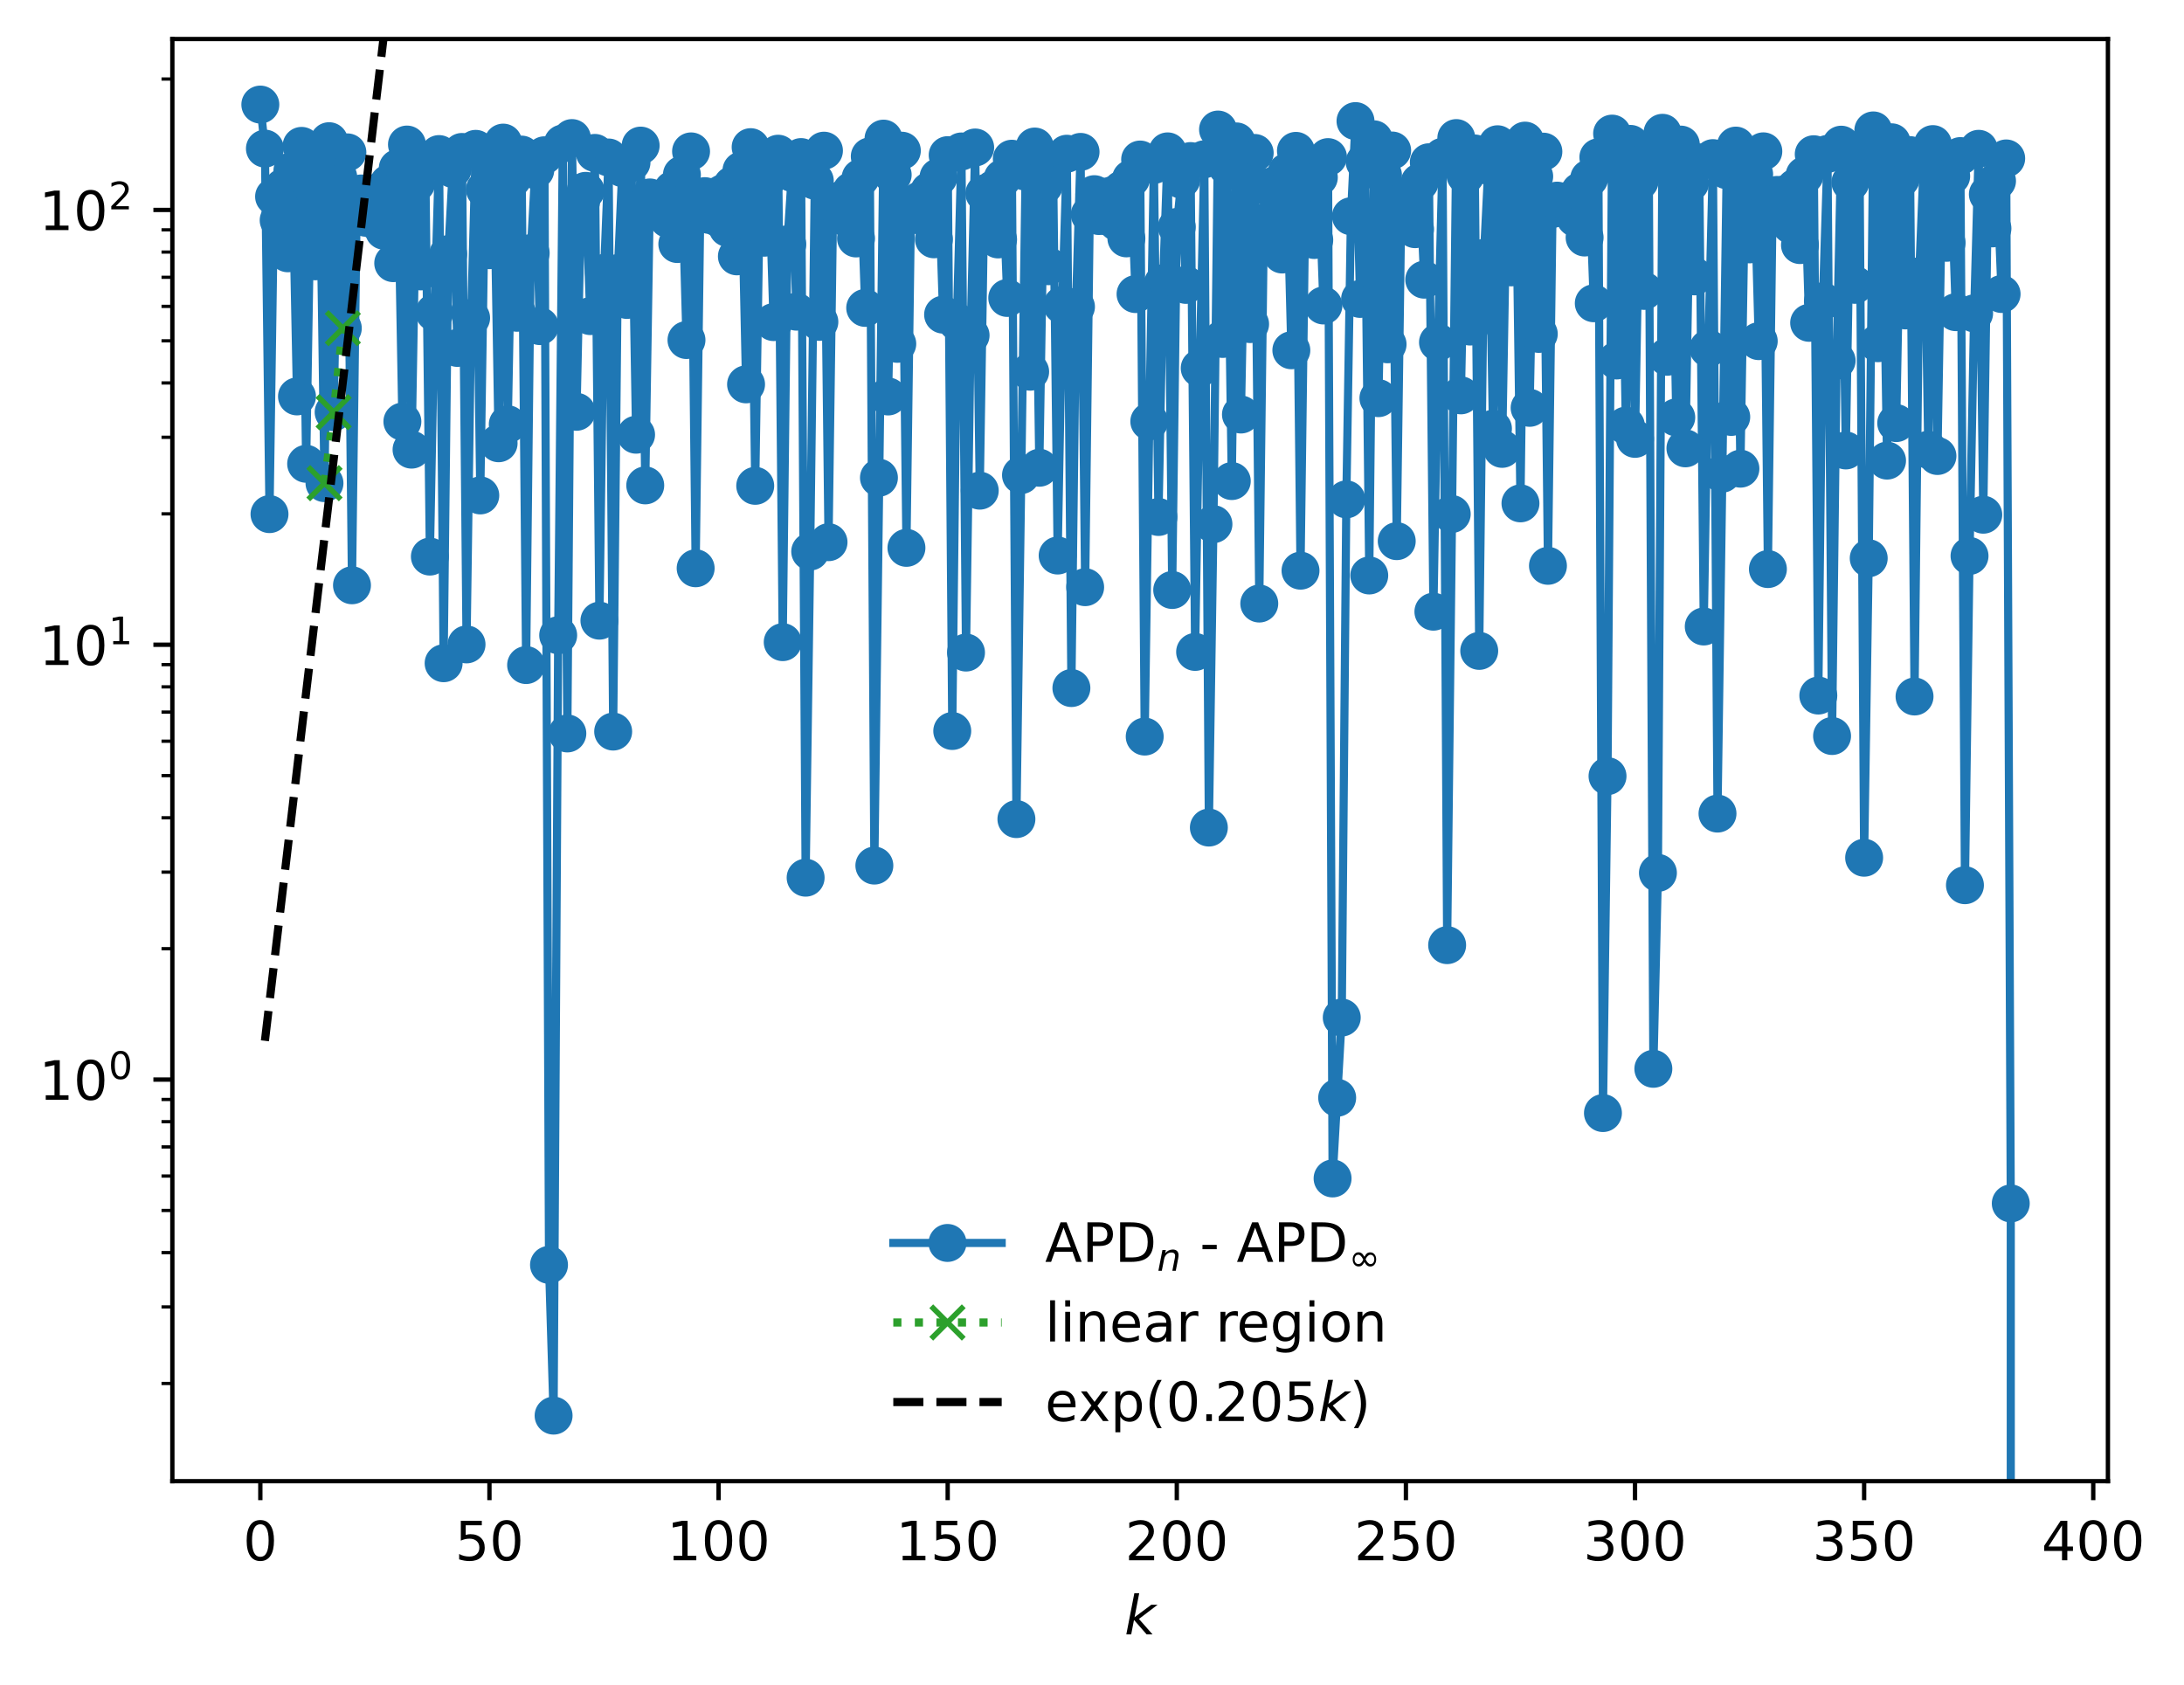 <?xml version="1.0" encoding="utf-8" standalone="no"?>
<!DOCTYPE svg PUBLIC "-//W3C//DTD SVG 1.1//EN"
  "http://www.w3.org/Graphics/SVG/1.1/DTD/svg11.dtd">
<!-- Created with matplotlib (https://matplotlib.org/) -->
<svg height="310.868pt" version="1.1" viewBox="0 0 402.958 310.868" width="402.958pt" xmlns="http://www.w3.org/2000/svg" xmlns:xlink="http://www.w3.org/1999/xlink">
 <defs>
  <style type="text/css">
*{stroke-linecap:butt;stroke-linejoin:round;}
  </style>
 </defs>
 <g id="figure_1">
  <g id="patch_1">
   <path d="M 0 310.868 
L 402.958 310.868 
L 402.958 0 
L 0 0 
z
" style="fill:#ffffff;"/>
  </g>
  <g id="axes_1">
   <g id="patch_2">
    <path d="M 31.8 273.312 
L 388.92 273.312 
L 388.92 7.2 
L 31.8 7.2 
z
" style="fill:#ffffff;"/>
   </g>
   <g id="matplotlib.axis_1">
    <g id="xtick_1">
     <g id="line2d_1">
      <defs>
       <path d="M 0 0 
L 0 3.5 
" id="m642719e4fa" style="stroke:#000000;stroke-width:0.8;"/>
      </defs>
      <g>
       <use style="stroke:#000000;stroke-width:0.8;" x="48.033" xlink:href="#m642719e4fa" y="273.312"/>
      </g>
     </g>
     <g id="text_1">
      <!-- 0 -->
      <defs>
       <path d="M 31.781 66.406 
Q 24.172 66.406 20.328 58.906 
Q 16.5 51.422 16.5 36.375 
Q 16.5 21.391 20.328 13.891 
Q 24.172 6.391 31.781 6.391 
Q 39.453 6.391 43.281 13.891 
Q 47.125 21.391 47.125 36.375 
Q 47.125 51.422 43.281 58.906 
Q 39.453 66.406 31.781 66.406 
z
M 31.781 74.219 
Q 44.047 74.219 50.516 64.516 
Q 56.984 54.828 56.984 36.375 
Q 56.984 17.969 50.516 8.266 
Q 44.047 -1.422 31.781 -1.422 
Q 19.531 -1.422 13.062 8.266 
Q 6.594 17.969 6.594 36.375 
Q 6.594 54.828 13.062 64.516 
Q 19.531 74.219 31.781 74.219 
z
" id="DejaVuSans-48"/>
      </defs>
      <g transform="translate(44.851 287.91)scale(0.1 -0.1)">
       <use xlink:href="#DejaVuSans-48"/>
      </g>
     </g>
    </g>
    <g id="xtick_2">
     <g id="line2d_2">
      <g>
       <use style="stroke:#000000;stroke-width:0.8;" x="90.305" xlink:href="#m642719e4fa" y="273.312"/>
      </g>
     </g>
     <g id="text_2">
      <!-- 50 -->
      <defs>
       <path d="M 10.797 72.906 
L 49.516 72.906 
L 49.516 64.594 
L 19.828 64.594 
L 19.828 46.734 
Q 21.969 47.469 24.109 47.828 
Q 26.266 48.188 28.422 48.188 
Q 40.625 48.188 47.75 41.5 
Q 54.891 34.812 54.891 23.391 
Q 54.891 11.625 47.562 5.094 
Q 40.234 -1.422 26.906 -1.422 
Q 22.312 -1.422 17.547 -0.641 
Q 12.797 0.141 7.719 1.703 
L 7.719 11.625 
Q 12.109 9.234 16.797 8.062 
Q 21.484 6.891 26.703 6.891 
Q 35.156 6.891 40.078 11.328 
Q 45.016 15.766 45.016 23.391 
Q 45.016 31 40.078 35.438 
Q 35.156 39.891 26.703 39.891 
Q 22.75 39.891 18.812 39.016 
Q 14.891 38.141 10.797 36.281 
z
" id="DejaVuSans-53"/>
      </defs>
      <g transform="translate(83.943 287.91)scale(0.1 -0.1)">
       <use xlink:href="#DejaVuSans-53"/>
       <use x="63.623" xlink:href="#DejaVuSans-48"/>
      </g>
     </g>
    </g>
    <g id="xtick_3">
     <g id="line2d_3">
      <g>
       <use style="stroke:#000000;stroke-width:0.8;" x="132.578" xlink:href="#m642719e4fa" y="273.312"/>
      </g>
     </g>
     <g id="text_3">
      <!-- 100 -->
      <defs>
       <path d="M 12.406 8.297 
L 28.516 8.297 
L 28.516 63.922 
L 10.984 60.406 
L 10.984 69.391 
L 28.422 72.906 
L 38.281 72.906 
L 38.281 8.297 
L 54.391 8.297 
L 54.391 0 
L 12.406 0 
z
" id="DejaVuSans-49"/>
      </defs>
      <g transform="translate(123.034 287.91)scale(0.1 -0.1)">
       <use xlink:href="#DejaVuSans-49"/>
       <use x="63.623" xlink:href="#DejaVuSans-48"/>
       <use x="127.246" xlink:href="#DejaVuSans-48"/>
      </g>
     </g>
    </g>
    <g id="xtick_4">
     <g id="line2d_4">
      <g>
       <use style="stroke:#000000;stroke-width:0.8;" x="174.851" xlink:href="#m642719e4fa" y="273.312"/>
      </g>
     </g>
     <g id="text_4">
      <!-- 150 -->
      <g transform="translate(165.307 287.91)scale(0.1 -0.1)">
       <use xlink:href="#DejaVuSans-49"/>
       <use x="63.623" xlink:href="#DejaVuSans-53"/>
       <use x="127.246" xlink:href="#DejaVuSans-48"/>
      </g>
     </g>
    </g>
    <g id="xtick_5">
     <g id="line2d_5">
      <g>
       <use style="stroke:#000000;stroke-width:0.8;" x="217.124" xlink:href="#m642719e4fa" y="273.312"/>
      </g>
     </g>
     <g id="text_5">
      <!-- 200 -->
      <defs>
       <path d="M 19.188 8.297 
L 53.609 8.297 
L 53.609 0 
L 7.328 0 
L 7.328 8.297 
Q 12.938 14.109 22.625 23.891 
Q 32.328 33.688 34.812 36.531 
Q 39.547 41.844 41.422 45.531 
Q 43.312 49.219 43.312 52.781 
Q 43.312 58.594 39.234 62.25 
Q 35.156 65.922 28.609 65.922 
Q 23.969 65.922 18.812 64.312 
Q 13.672 62.703 7.812 59.422 
L 7.812 69.391 
Q 13.766 71.781 18.938 73 
Q 24.125 74.219 28.422 74.219 
Q 39.75 74.219 46.484 68.547 
Q 53.219 62.891 53.219 53.422 
Q 53.219 48.922 51.531 44.891 
Q 49.859 40.875 45.406 35.406 
Q 44.188 33.984 37.641 27.219 
Q 31.109 20.453 19.188 8.297 
z
" id="DejaVuSans-50"/>
      </defs>
      <g transform="translate(207.58 287.91)scale(0.1 -0.1)">
       <use xlink:href="#DejaVuSans-50"/>
       <use x="63.623" xlink:href="#DejaVuSans-48"/>
       <use x="127.246" xlink:href="#DejaVuSans-48"/>
      </g>
     </g>
    </g>
    <g id="xtick_6">
     <g id="line2d_6">
      <g>
       <use style="stroke:#000000;stroke-width:0.8;" x="259.396" xlink:href="#m642719e4fa" y="273.312"/>
      </g>
     </g>
     <g id="text_6">
      <!-- 250 -->
      <g transform="translate(249.853 287.91)scale(0.1 -0.1)">
       <use xlink:href="#DejaVuSans-50"/>
       <use x="63.623" xlink:href="#DejaVuSans-53"/>
       <use x="127.246" xlink:href="#DejaVuSans-48"/>
      </g>
     </g>
    </g>
    <g id="xtick_7">
     <g id="line2d_7">
      <g>
       <use style="stroke:#000000;stroke-width:0.8;" x="301.669" xlink:href="#m642719e4fa" y="273.312"/>
      </g>
     </g>
     <g id="text_7">
      <!-- 300 -->
      <defs>
       <path d="M 40.578 39.312 
Q 47.656 37.797 51.625 33 
Q 55.609 28.219 55.609 21.188 
Q 55.609 10.406 48.188 4.484 
Q 40.766 -1.422 27.094 -1.422 
Q 22.516 -1.422 17.656 -0.516 
Q 12.797 0.391 7.625 2.203 
L 7.625 11.719 
Q 11.719 9.328 16.594 8.109 
Q 21.484 6.891 26.812 6.891 
Q 36.078 6.891 40.938 10.547 
Q 45.797 14.203 45.797 21.188 
Q 45.797 27.641 41.281 31.266 
Q 36.766 34.906 28.719 34.906 
L 20.219 34.906 
L 20.219 43.016 
L 29.109 43.016 
Q 36.375 43.016 40.234 45.922 
Q 44.094 48.828 44.094 54.297 
Q 44.094 59.906 40.109 62.906 
Q 36.141 65.922 28.719 65.922 
Q 24.656 65.922 20.016 65.031 
Q 15.375 64.156 9.812 62.312 
L 9.812 71.094 
Q 15.438 72.656 20.344 73.438 
Q 25.25 74.219 29.594 74.219 
Q 40.828 74.219 47.359 69.109 
Q 53.906 64.016 53.906 55.328 
Q 53.906 49.266 50.438 45.094 
Q 46.969 40.922 40.578 39.312 
z
" id="DejaVuSans-51"/>
      </defs>
      <g transform="translate(292.125 287.91)scale(0.1 -0.1)">
       <use xlink:href="#DejaVuSans-51"/>
       <use x="63.623" xlink:href="#DejaVuSans-48"/>
       <use x="127.246" xlink:href="#DejaVuSans-48"/>
      </g>
     </g>
    </g>
    <g id="xtick_8">
     <g id="line2d_8">
      <g>
       <use style="stroke:#000000;stroke-width:0.8;" x="343.942" xlink:href="#m642719e4fa" y="273.312"/>
      </g>
     </g>
     <g id="text_8">
      <!-- 350 -->
      <g transform="translate(334.398 287.91)scale(0.1 -0.1)">
       <use xlink:href="#DejaVuSans-51"/>
       <use x="63.623" xlink:href="#DejaVuSans-53"/>
       <use x="127.246" xlink:href="#DejaVuSans-48"/>
      </g>
     </g>
    </g>
    <g id="xtick_9">
     <g id="line2d_9">
      <g>
       <use style="stroke:#000000;stroke-width:0.8;" x="386.215" xlink:href="#m642719e4fa" y="273.312"/>
      </g>
     </g>
     <g id="text_9">
      <!-- 400 -->
      <defs>
       <path d="M 37.797 64.312 
L 12.891 25.391 
L 37.797 25.391 
z
M 35.203 72.906 
L 47.609 72.906 
L 47.609 25.391 
L 58.016 25.391 
L 58.016 17.188 
L 47.609 17.188 
L 47.609 0 
L 37.797 0 
L 37.797 17.188 
L 4.891 17.188 
L 4.891 26.703 
z
" id="DejaVuSans-52"/>
      </defs>
      <g transform="translate(376.671 287.91)scale(0.1 -0.1)">
       <use xlink:href="#DejaVuSans-52"/>
       <use x="63.623" xlink:href="#DejaVuSans-48"/>
       <use x="127.246" xlink:href="#DejaVuSans-48"/>
      </g>
     </g>
    </g>
    <g id="text_10">
     <!-- $ k $ -->
     <defs>
      <path d="M 18.312 75.984 
L 27.297 75.984 
L 18.703 31.688 
L 49.516 54.688 
L 61.188 54.688 
L 26.812 28.516 
L 51.906 0 
L 41.016 0 
L 17.672 26.703 
L 12.5 0 
L 3.516 0 
z
" id="DejaVuSans-Oblique-107"/>
     </defs>
     <g transform="translate(207.46 301.589)scale(0.1 -0.1)">
      <use transform="translate(0 0.016)" xlink:href="#DejaVuSans-Oblique-107"/>
     </g>
    </g>
   </g>
   <g id="matplotlib.axis_2">
    <g id="ytick_1">
     <g id="line2d_10">
      <defs>
       <path d="M 0 0 
L -3.5 0 
" id="m495549749f" style="stroke:#000000;stroke-width:0.8;"/>
      </defs>
      <g>
       <use style="stroke:#000000;stroke-width:0.8;" x="31.8" xlink:href="#m495549749f" y="199.205"/>
      </g>
     </g>
     <g id="text_11">
      <!-- $\mathdefault{10^{0}}$ -->
      <g transform="translate(7.2 203.004)scale(0.1 -0.1)">
       <use transform="translate(0 0.766)" xlink:href="#DejaVuSans-49"/>
       <use transform="translate(63.623 0.766)" xlink:href="#DejaVuSans-48"/>
       <use transform="translate(128.203 39.047)scale(0.7)" xlink:href="#DejaVuSans-48"/>
      </g>
     </g>
    </g>
    <g id="ytick_2">
     <g id="line2d_11">
      <g>
       <use style="stroke:#000000;stroke-width:0.8;" x="31.8" xlink:href="#m495549749f" y="118.971"/>
      </g>
     </g>
     <g id="text_12">
      <!-- $\mathdefault{10^{1}}$ -->
      <g transform="translate(7.2 122.77)scale(0.1 -0.1)">
       <use transform="translate(0 0.684)" xlink:href="#DejaVuSans-49"/>
       <use transform="translate(63.623 0.684)" xlink:href="#DejaVuSans-48"/>
       <use transform="translate(128.203 38.966)scale(0.7)" xlink:href="#DejaVuSans-49"/>
      </g>
     </g>
    </g>
    <g id="ytick_3">
     <g id="line2d_12">
      <g>
       <use style="stroke:#000000;stroke-width:0.8;" x="31.8" xlink:href="#m495549749f" y="38.736"/>
      </g>
     </g>
     <g id="text_13">
      <!-- $\mathdefault{10^{2}}$ -->
      <g transform="translate(7.2 42.536)scale(0.1 -0.1)">
       <use transform="translate(0 0.766)" xlink:href="#DejaVuSans-49"/>
       <use transform="translate(63.623 0.766)" xlink:href="#DejaVuSans-48"/>
       <use transform="translate(128.203 39.047)scale(0.7)" xlink:href="#DejaVuSans-50"/>
      </g>
     </g>
    </g>
    <g id="ytick_4">
     <g id="line2d_13">
      <defs>
       <path d="M 0 0 
L -2 0 
" id="m8b5ea03f7e" style="stroke:#000000;stroke-width:0.6;"/>
      </defs>
      <g>
       <use style="stroke:#000000;stroke-width:0.6;" x="31.8" xlink:href="#m8b5ea03f7e" y="255.286"/>
      </g>
     </g>
    </g>
    <g id="ytick_5">
     <g id="line2d_14">
      <g>
       <use style="stroke:#000000;stroke-width:0.6;" x="31.8" xlink:href="#m8b5ea03f7e" y="241.157"/>
      </g>
     </g>
    </g>
    <g id="ytick_6">
     <g id="line2d_15">
      <g>
       <use style="stroke:#000000;stroke-width:0.6;" x="31.8" xlink:href="#m8b5ea03f7e" y="231.133"/>
      </g>
     </g>
    </g>
    <g id="ytick_7">
     <g id="line2d_16">
      <g>
       <use style="stroke:#000000;stroke-width:0.6;" x="31.8" xlink:href="#m8b5ea03f7e" y="223.358"/>
      </g>
     </g>
    </g>
    <g id="ytick_8">
     <g id="line2d_17">
      <g>
       <use style="stroke:#000000;stroke-width:0.6;" x="31.8" xlink:href="#m8b5ea03f7e" y="217.005"/>
      </g>
     </g>
    </g>
    <g id="ytick_9">
     <g id="line2d_18">
      <g>
       <use style="stroke:#000000;stroke-width:0.6;" x="31.8" xlink:href="#m8b5ea03f7e" y="211.633"/>
      </g>
     </g>
    </g>
    <g id="ytick_10">
     <g id="line2d_19">
      <g>
       <use style="stroke:#000000;stroke-width:0.6;" x="31.8" xlink:href="#m8b5ea03f7e" y="206.98"/>
      </g>
     </g>
    </g>
    <g id="ytick_11">
     <g id="line2d_20">
      <g>
       <use style="stroke:#000000;stroke-width:0.6;" x="31.8" xlink:href="#m8b5ea03f7e" y="202.876"/>
      </g>
     </g>
    </g>
    <g id="ytick_12">
     <g id="line2d_21">
      <g>
       <use style="stroke:#000000;stroke-width:0.6;" x="31.8" xlink:href="#m8b5ea03f7e" y="175.052"/>
      </g>
     </g>
    </g>
    <g id="ytick_13">
     <g id="line2d_22">
      <g>
       <use style="stroke:#000000;stroke-width:0.6;" x="31.8" xlink:href="#m8b5ea03f7e" y="160.923"/>
      </g>
     </g>
    </g>
    <g id="ytick_14">
     <g id="line2d_23">
      <g>
       <use style="stroke:#000000;stroke-width:0.6;" x="31.8" xlink:href="#m8b5ea03f7e" y="150.899"/>
      </g>
     </g>
    </g>
    <g id="ytick_15">
     <g id="line2d_24">
      <g>
       <use style="stroke:#000000;stroke-width:0.6;" x="31.8" xlink:href="#m8b5ea03f7e" y="143.123"/>
      </g>
     </g>
    </g>
    <g id="ytick_16">
     <g id="line2d_25">
      <g>
       <use style="stroke:#000000;stroke-width:0.6;" x="31.8" xlink:href="#m8b5ea03f7e" y="136.77"/>
      </g>
     </g>
    </g>
    <g id="ytick_17">
     <g id="line2d_26">
      <g>
       <use style="stroke:#000000;stroke-width:0.6;" x="31.8" xlink:href="#m8b5ea03f7e" y="131.399"/>
      </g>
     </g>
    </g>
    <g id="ytick_18">
     <g id="line2d_27">
      <g>
       <use style="stroke:#000000;stroke-width:0.6;" x="31.8" xlink:href="#m8b5ea03f7e" y="126.746"/>
      </g>
     </g>
    </g>
    <g id="ytick_19">
     <g id="line2d_28">
      <g>
       <use style="stroke:#000000;stroke-width:0.6;" x="31.8" xlink:href="#m8b5ea03f7e" y="122.642"/>
      </g>
     </g>
    </g>
    <g id="ytick_20">
     <g id="line2d_29">
      <g>
       <use style="stroke:#000000;stroke-width:0.6;" x="31.8" xlink:href="#m8b5ea03f7e" y="94.818"/>
      </g>
     </g>
    </g>
    <g id="ytick_21">
     <g id="line2d_30">
      <g>
       <use style="stroke:#000000;stroke-width:0.6;" x="31.8" xlink:href="#m8b5ea03f7e" y="80.689"/>
      </g>
     </g>
    </g>
    <g id="ytick_22">
     <g id="line2d_31">
      <g>
       <use style="stroke:#000000;stroke-width:0.6;" x="31.8" xlink:href="#m8b5ea03f7e" y="70.665"/>
      </g>
     </g>
    </g>
    <g id="ytick_23">
     <g id="line2d_32">
      <g>
       <use style="stroke:#000000;stroke-width:0.6;" x="31.8" xlink:href="#m8b5ea03f7e" y="62.889"/>
      </g>
     </g>
    </g>
    <g id="ytick_24">
     <g id="line2d_33">
      <g>
       <use style="stroke:#000000;stroke-width:0.6;" x="31.8" xlink:href="#m8b5ea03f7e" y="56.536"/>
      </g>
     </g>
    </g>
    <g id="ytick_25">
     <g id="line2d_34">
      <g>
       <use style="stroke:#000000;stroke-width:0.6;" x="31.8" xlink:href="#m8b5ea03f7e" y="51.165"/>
      </g>
     </g>
    </g>
    <g id="ytick_26">
     <g id="line2d_35">
      <g>
       <use style="stroke:#000000;stroke-width:0.6;" x="31.8" xlink:href="#m8b5ea03f7e" y="46.512"/>
      </g>
     </g>
    </g>
    <g id="ytick_27">
     <g id="line2d_36">
      <g>
       <use style="stroke:#000000;stroke-width:0.6;" x="31.8" xlink:href="#m8b5ea03f7e" y="42.408"/>
      </g>
     </g>
    </g>
    <g id="ytick_28">
     <g id="line2d_37">
      <g>
       <use style="stroke:#000000;stroke-width:0.6;" x="31.8" xlink:href="#m8b5ea03f7e" y="14.583"/>
      </g>
     </g>
    </g>
   </g>
   <g id="line2d_38">
    <path clip-path="url(#pd16c3f9500)" d="M 48.033 19.296 
L 48.878 27.421 
L 49.724 94.868 
L 50.569 36.274 
L 51.415 40.65 
L 52.26 34.585 
L 53.105 46.739 
L 53.951 31.487 
L 54.796 73.149 
L 55.642 26.917 
L 56.487 85.583 
L 57.333 34.263 
L 58.178 48.223 
L 59.024 30.763 
L 59.869 89.154 
L 60.715 26.052 
L 61.56 76.058 
L 62.405 32.66 
L 63.251 60.562 
L 64.096 28.115 
L 64.942 107.999 
L 65.787 39.731 
L 66.633 35.699 
L 67.478 40.18 
L 68.324 35.981 
L 69.169 40.68 
L 70.015 35.365 
L 70.86 42.583 
L 71.705 33.852 
L 72.551 48.561 
L 73.396 31.02 
L 74.242 77.793 
L 75.087 26.671 
L 75.933 82.97 
L 76.778 33.863 
L 77.624 50.081 
L 78.469 30.245 
L 79.315 102.702 
L 80.16 57.657 
L 81.005 28.429 
L 81.851 122.382 
L 82.696 46.895 
L 83.542 31.175 
L 84.387 64.204 
L 85.233 28.036 
L 86.078 118.907 
L 86.924 58.674 
L 87.769 27.465 
L 88.615 91.418 
L 89.46 34.964 
L 90.305 46.168 
L 91.151 31.287 
L 91.996 81.793 
L 92.842 26.314 
L 93.687 78.291 
L 94.533 32.981 
L 95.378 57.716 
L 96.224 28.525 
L 97.069 122.719 
L 97.915 46.703 
L 98.76 31.396 
L 99.605 60.177 
L 100.451 28.651 
L 101.296 233.399 
L 102.142 261.216 
L 102.987 117.22 
L 103.833 26.482 
L 104.678 135.339 
L 105.524 25.475 
L 106.369 75.988 
L 107.215 37.205 
L 108.06 35.215 
L 108.905 58.329 
L 109.751 28.215 
L 110.596 114.527 
L 111.442 50.363 
L 112.287 29.06 
L 113.133 134.992 
L 113.978 50.4 
L 114.824 31.019 
L 115.669 55.351 
L 116.515 29.996 
L 117.36 80.214 
L 118.205 26.865 
L 119.051 89.566 
L 119.896 36.431 
L 120.742 38.401 
L 121.587 38.194 
L 122.433 36.912 
L 123.278 40.403 
L 124.124 35.021 
L 124.969 45.034 
L 125.815 32.25 
L 126.66 62.746 
L 127.505 27.935 
L 128.351 104.858 
L 129.196 39.034 
L 130.042 36.191 
L 130.887 39.666 
L 131.733 36.306 
L 132.578 40.267 
L 133.424 35.632 
L 134.269 42.059 
L 135.115 34.154 
L 135.96 47.304 
L 136.805 31.454 
L 137.651 70.922 
L 138.496 27.153 
L 139.342 89.648 
L 140.187 35.153 
L 141.033 43.864 
L 141.878 32.626 
L 142.724 59.435 
L 143.569 28.362 
L 144.415 118.492 
L 145.26 45.076 
L 146.105 31.898 
L 146.951 57.51 
L 147.796 28.981 
L 148.642 161.954 
L 149.487 101.769 
L 150.333 33.344 
L 151.178 59.393 
L 152.024 27.801 
L 152.869 100.046 
L 153.715 37.479 
L 154.56 38.248 
L 155.405 36.806 
L 156.251 40.248 
L 157.096 35.242 
L 157.942 44 
L 158.787 32.81 
L 159.633 56.816 
L 160.478 28.857 
L 161.324 159.72 
L 163.015 25.578 
L 163.86 73.16 
L 164.705 32.254 
L 165.551 63.445 
L 166.396 27.806 
L 167.242 101.092 
L 168.087 37.748 
L 168.933 38.009 
L 169.778 36.94 
L 170.624 40.165 
L 171.469 35.245 
L 172.315 44.157 
L 173.16 32.698 
L 174.005 58.059 
L 174.851 28.627 
L 175.696 134.887 
L 176.542 59.379 
L 177.387 27.946 
L 178.233 120.413 
L 179.078 61.88 
L 179.924 27.215 
L 180.769 90.538 
L 181.615 35.689 
L 182.46 40.933 
L 183.305 34.877 
L 184.151 44.182 
L 184.996 32.874 
L 185.842 54.982 
L 186.687 29.286 
L 187.533 151.144 
L 189.224 31.684 
L 190.069 68.589 
L 190.915 27.037 
L 191.76 86.31 
L 192.605 34.241 
L 193.451 49.126 
L 194.296 30.38 
L 195.142 102.509 
L 195.987 56.301 
L 196.833 28.366 
L 197.678 126.962 
L 198.524 56.606 
L 199.369 28.027 
L 200.215 108.349 
L 201.06 39.585 
L 201.905 35.827 
L 202.751 39.864 
L 203.596 36.308 
L 204.442 39.992 
L 205.287 35.998 
L 206.133 41.011 
L 206.978 34.979 
L 207.824 43.984 
L 208.669 32.979 
L 209.515 54.264 
L 210.36 29.435 
L 211.205 135.914 
L 212.051 77.766 
L 212.896 30.443 
L 213.742 95.396 
L 214.587 52.265 
L 215.433 27.932 
L 216.278 108.869 
L 217.124 41.88 
L 217.969 33.151 
L 218.815 52.572 
L 219.66 29.72 
L 220.505 120.295 
L 221.351 67.937 
L 222.196 29.39 
L 223.042 152.705 
L 223.887 96.718 
L 224.733 23.905 
L 225.578 62.547 
L 226.424 30.774 
L 227.269 88.768 
L 228.115 26.093 
L 228.96 76.49 
L 229.805 32.731 
L 230.651 59.805 
L 231.496 28.223 
L 232.342 111.369 
L 233.187 41.02 
L 234.033 34.535 
L 234.878 42.892 
L 235.724 33.907 
L 236.569 46.965 
L 237.415 31.75 
L 238.26 64.634 
L 239.105 27.838 
L 239.951 105.302 
L 240.796 40.041 
L 241.642 34.722 
L 242.487 44.285 
L 243.333 32.735 
L 244.178 56.371 
L 245.024 28.989 
L 245.869 217.452 
L 247.56 187.76 
L 248.405 92.147 
L 249.251 39.901 
L 250.096 22.343 
L 250.942 55.159 
L 251.787 29.891 
L 252.633 106.19 
L 253.478 25.702 
L 254.324 73.47 
L 255.169 32.321 
L 256.015 63.534 
L 256.86 27.772 
L 257.705 99.855 
L 258.551 37.331 
L 259.396 38.798 
L 260.242 36.03 
L 261.087 42.291 
L 261.933 33.646 
L 262.778 51.607 
L 263.624 29.941 
L 264.469 112.871 
L 265.315 63.167 
L 266.16 28.935 
L 267.005 174.402 
L 268.696 25.477 
L 269.542 72.953 
L 270.387 32.354 
L 271.233 60.259 
L 272.078 28.316 
L 272.924 120.104 
L 273.769 47.583 
L 274.615 30.611 
L 275.46 79.112 
L 276.305 26.617 
L 277.151 82.828 
L 277.996 33.906 
L 278.842 49.338 
L 279.687 30.517 
L 280.533 92.883 
L 281.378 25.949 
L 282.224 75.255 
L 283.069 32.548 
L 283.915 61.618 
L 284.76 27.981 
L 285.605 104.407 
L 286.451 38.562 
L 287.296 37.02 
L 288.142 38.039 
L 288.987 38.471 
L 289.833 36.854 
L 290.678 40.218 
L 291.524 35.291 
L 292.369 43.826 
L 293.215 32.908 
L 294.06 55.962 
L 294.905 29.02 
L 295.751 205.388 
L 296.596 143.216 
L 297.442 24.655 
L 298.287 66.518 
L 299.133 31.289 
L 299.978 78.532 
L 300.824 26.55 
L 301.669 80.982 
L 302.515 33.438 
L 303.36 53.683 
L 304.205 29.292 
L 305.051 197.221 
L 305.896 161.07 
L 306.742 24.504 
L 307.587 65.837 
L 308.433 31.253 
L 309.278 77.022 
L 310.124 26.679 
L 310.969 82.731 
L 311.815 33.773 
L 312.66 50.998 
L 313.505 29.958 
L 314.351 115.603 
L 315.196 64.28 
L 316.042 29.175 
L 316.887 150.126 
L 318.578 31.41 
L 319.424 76.937 
L 320.269 26.866 
L 321.115 86.482 
L 321.96 34.664 
L 322.805 45.095 
L 323.651 32.167 
L 324.496 62.95 
L 325.342 27.924 
L 326.187 105.008 
L 327.033 39.177 
L 327.878 35.968 
L 328.724 40.181 
L 329.569 35.768 
L 330.415 41.488 
L 331.26 34.614 
L 332.105 45.223 
L 332.951 32.36 
L 333.796 59.568 
L 334.642 28.458 
L 335.487 128.346 
L 336.333 55.588 
L 337.178 28.404 
L 338.024 135.812 
L 338.869 66.548 
L 339.715 26.696 
L 340.56 83.12 
L 341.405 33.644 
L 342.251 52.564 
L 343.096 29.488 
L 343.942 158.272 
L 344.787 103.01 
L 345.633 24.064 
L 346.478 63.333 
L 347.324 30.894 
L 348.169 84.993 
L 349.015 26.255 
L 349.86 78.071 
L 350.705 32.984 
L 351.551 57.283 
L 352.396 28.619 
L 353.242 128.519 
L 354.087 50.978 
L 354.933 29.949 
L 355.778 82.984 
L 356.624 26.588 
L 357.469 84.145 
L 358.315 34.497 
L 359.16 44.803 
L 360.005 32.511 
L 360.851 57.604 
L 361.696 28.798 
L 362.542 163.343 
L 363.387 102.587 
L 364.233 57.823 
L 365.078 27.458 
L 365.924 94.977 
L 366.769 35.84 
L 367.615 42.143 
L 368.46 33.391 
L 369.305 54.251 
L 370.151 29.234 
L 370.996 222.064 
L 370.997 311.868 
L 370.997 311.868 
" style="fill:none;stroke:#1f77b4;stroke-linecap:square;stroke-width:1.5;"/>
    <defs>
     <path d="M 0 3 
C 0.796 3 1.559 2.684 2.121 2.121 
C 2.684 1.559 3 0.796 3 0 
C 3 -0.796 2.684 -1.559 2.121 -2.121 
C 1.559 -2.684 0.796 -3 0 -3 
C -0.796 -3 -1.559 -2.684 -2.121 -2.121 
C -2.684 -1.559 -3 -0.796 -3 0 
C -3 0.796 -2.684 1.559 -2.121 2.121 
C -1.559 2.684 -0.796 3 0 3 
z
" id="m322042cfae" style="stroke:#1f77b4;"/>
    </defs>
    <g clip-path="url(#pd16c3f9500)">
     <use style="fill:#1f77b4;stroke:#1f77b4;" x="48.033" xlink:href="#m322042cfae" y="19.296"/>
     <use style="fill:#1f77b4;stroke:#1f77b4;" x="48.878" xlink:href="#m322042cfae" y="27.421"/>
     <use style="fill:#1f77b4;stroke:#1f77b4;" x="49.724" xlink:href="#m322042cfae" y="94.868"/>
     <use style="fill:#1f77b4;stroke:#1f77b4;" x="50.569" xlink:href="#m322042cfae" y="36.274"/>
     <use style="fill:#1f77b4;stroke:#1f77b4;" x="51.415" xlink:href="#m322042cfae" y="40.65"/>
     <use style="fill:#1f77b4;stroke:#1f77b4;" x="52.26" xlink:href="#m322042cfae" y="34.585"/>
     <use style="fill:#1f77b4;stroke:#1f77b4;" x="53.105" xlink:href="#m322042cfae" y="46.739"/>
     <use style="fill:#1f77b4;stroke:#1f77b4;" x="53.951" xlink:href="#m322042cfae" y="31.487"/>
     <use style="fill:#1f77b4;stroke:#1f77b4;" x="54.796" xlink:href="#m322042cfae" y="73.149"/>
     <use style="fill:#1f77b4;stroke:#1f77b4;" x="55.642" xlink:href="#m322042cfae" y="26.917"/>
     <use style="fill:#1f77b4;stroke:#1f77b4;" x="56.487" xlink:href="#m322042cfae" y="85.583"/>
     <use style="fill:#1f77b4;stroke:#1f77b4;" x="57.333" xlink:href="#m322042cfae" y="34.263"/>
     <use style="fill:#1f77b4;stroke:#1f77b4;" x="58.178" xlink:href="#m322042cfae" y="48.223"/>
     <use style="fill:#1f77b4;stroke:#1f77b4;" x="59.024" xlink:href="#m322042cfae" y="30.763"/>
     <use style="fill:#1f77b4;stroke:#1f77b4;" x="59.869" xlink:href="#m322042cfae" y="89.154"/>
     <use style="fill:#1f77b4;stroke:#1f77b4;" x="60.715" xlink:href="#m322042cfae" y="26.052"/>
     <use style="fill:#1f77b4;stroke:#1f77b4;" x="61.56" xlink:href="#m322042cfae" y="76.058"/>
     <use style="fill:#1f77b4;stroke:#1f77b4;" x="62.405" xlink:href="#m322042cfae" y="32.66"/>
     <use style="fill:#1f77b4;stroke:#1f77b4;" x="63.251" xlink:href="#m322042cfae" y="60.562"/>
     <use style="fill:#1f77b4;stroke:#1f77b4;" x="64.096" xlink:href="#m322042cfae" y="28.115"/>
     <use style="fill:#1f77b4;stroke:#1f77b4;" x="64.942" xlink:href="#m322042cfae" y="107.999"/>
     <use style="fill:#1f77b4;stroke:#1f77b4;" x="65.787" xlink:href="#m322042cfae" y="39.731"/>
     <use style="fill:#1f77b4;stroke:#1f77b4;" x="66.633" xlink:href="#m322042cfae" y="35.699"/>
     <use style="fill:#1f77b4;stroke:#1f77b4;" x="67.478" xlink:href="#m322042cfae" y="40.18"/>
     <use style="fill:#1f77b4;stroke:#1f77b4;" x="68.324" xlink:href="#m322042cfae" y="35.981"/>
     <use style="fill:#1f77b4;stroke:#1f77b4;" x="69.169" xlink:href="#m322042cfae" y="40.68"/>
     <use style="fill:#1f77b4;stroke:#1f77b4;" x="70.015" xlink:href="#m322042cfae" y="35.365"/>
     <use style="fill:#1f77b4;stroke:#1f77b4;" x="70.86" xlink:href="#m322042cfae" y="42.583"/>
     <use style="fill:#1f77b4;stroke:#1f77b4;" x="71.705" xlink:href="#m322042cfae" y="33.852"/>
     <use style="fill:#1f77b4;stroke:#1f77b4;" x="72.551" xlink:href="#m322042cfae" y="48.561"/>
     <use style="fill:#1f77b4;stroke:#1f77b4;" x="73.396" xlink:href="#m322042cfae" y="31.02"/>
     <use style="fill:#1f77b4;stroke:#1f77b4;" x="74.242" xlink:href="#m322042cfae" y="77.793"/>
     <use style="fill:#1f77b4;stroke:#1f77b4;" x="75.087" xlink:href="#m322042cfae" y="26.671"/>
     <use style="fill:#1f77b4;stroke:#1f77b4;" x="75.933" xlink:href="#m322042cfae" y="82.97"/>
     <use style="fill:#1f77b4;stroke:#1f77b4;" x="76.778" xlink:href="#m322042cfae" y="33.863"/>
     <use style="fill:#1f77b4;stroke:#1f77b4;" x="77.624" xlink:href="#m322042cfae" y="50.081"/>
     <use style="fill:#1f77b4;stroke:#1f77b4;" x="78.469" xlink:href="#m322042cfae" y="30.245"/>
     <use style="fill:#1f77b4;stroke:#1f77b4;" x="79.315" xlink:href="#m322042cfae" y="102.702"/>
     <use style="fill:#1f77b4;stroke:#1f77b4;" x="80.16" xlink:href="#m322042cfae" y="57.657"/>
     <use style="fill:#1f77b4;stroke:#1f77b4;" x="81.005" xlink:href="#m322042cfae" y="28.429"/>
     <use style="fill:#1f77b4;stroke:#1f77b4;" x="81.851" xlink:href="#m322042cfae" y="122.382"/>
     <use style="fill:#1f77b4;stroke:#1f77b4;" x="82.696" xlink:href="#m322042cfae" y="46.895"/>
     <use style="fill:#1f77b4;stroke:#1f77b4;" x="83.542" xlink:href="#m322042cfae" y="31.175"/>
     <use style="fill:#1f77b4;stroke:#1f77b4;" x="84.387" xlink:href="#m322042cfae" y="64.204"/>
     <use style="fill:#1f77b4;stroke:#1f77b4;" x="85.233" xlink:href="#m322042cfae" y="28.036"/>
     <use style="fill:#1f77b4;stroke:#1f77b4;" x="86.078" xlink:href="#m322042cfae" y="118.907"/>
     <use style="fill:#1f77b4;stroke:#1f77b4;" x="86.924" xlink:href="#m322042cfae" y="58.674"/>
     <use style="fill:#1f77b4;stroke:#1f77b4;" x="87.769" xlink:href="#m322042cfae" y="27.465"/>
     <use style="fill:#1f77b4;stroke:#1f77b4;" x="88.615" xlink:href="#m322042cfae" y="91.418"/>
     <use style="fill:#1f77b4;stroke:#1f77b4;" x="89.46" xlink:href="#m322042cfae" y="34.964"/>
     <use style="fill:#1f77b4;stroke:#1f77b4;" x="90.305" xlink:href="#m322042cfae" y="46.168"/>
     <use style="fill:#1f77b4;stroke:#1f77b4;" x="91.151" xlink:href="#m322042cfae" y="31.287"/>
     <use style="fill:#1f77b4;stroke:#1f77b4;" x="91.996" xlink:href="#m322042cfae" y="81.793"/>
     <use style="fill:#1f77b4;stroke:#1f77b4;" x="92.842" xlink:href="#m322042cfae" y="26.314"/>
     <use style="fill:#1f77b4;stroke:#1f77b4;" x="93.687" xlink:href="#m322042cfae" y="78.291"/>
     <use style="fill:#1f77b4;stroke:#1f77b4;" x="94.533" xlink:href="#m322042cfae" y="32.981"/>
     <use style="fill:#1f77b4;stroke:#1f77b4;" x="95.378" xlink:href="#m322042cfae" y="57.716"/>
     <use style="fill:#1f77b4;stroke:#1f77b4;" x="96.224" xlink:href="#m322042cfae" y="28.525"/>
     <use style="fill:#1f77b4;stroke:#1f77b4;" x="97.069" xlink:href="#m322042cfae" y="122.719"/>
     <use style="fill:#1f77b4;stroke:#1f77b4;" x="97.915" xlink:href="#m322042cfae" y="46.703"/>
     <use style="fill:#1f77b4;stroke:#1f77b4;" x="98.76" xlink:href="#m322042cfae" y="31.396"/>
     <use style="fill:#1f77b4;stroke:#1f77b4;" x="99.605" xlink:href="#m322042cfae" y="60.177"/>
     <use style="fill:#1f77b4;stroke:#1f77b4;" x="100.451" xlink:href="#m322042cfae" y="28.651"/>
     <use style="fill:#1f77b4;stroke:#1f77b4;" x="101.296" xlink:href="#m322042cfae" y="233.399"/>
     <use style="fill:#1f77b4;stroke:#1f77b4;" x="102.142" xlink:href="#m322042cfae" y="261.216"/>
     <use style="fill:#1f77b4;stroke:#1f77b4;" x="102.987" xlink:href="#m322042cfae" y="117.22"/>
     <use style="fill:#1f77b4;stroke:#1f77b4;" x="103.833" xlink:href="#m322042cfae" y="26.482"/>
     <use style="fill:#1f77b4;stroke:#1f77b4;" x="104.678" xlink:href="#m322042cfae" y="135.339"/>
     <use style="fill:#1f77b4;stroke:#1f77b4;" x="105.524" xlink:href="#m322042cfae" y="25.475"/>
     <use style="fill:#1f77b4;stroke:#1f77b4;" x="106.369" xlink:href="#m322042cfae" y="75.988"/>
     <use style="fill:#1f77b4;stroke:#1f77b4;" x="107.215" xlink:href="#m322042cfae" y="37.205"/>
     <use style="fill:#1f77b4;stroke:#1f77b4;" x="108.06" xlink:href="#m322042cfae" y="35.215"/>
     <use style="fill:#1f77b4;stroke:#1f77b4;" x="108.905" xlink:href="#m322042cfae" y="58.329"/>
     <use style="fill:#1f77b4;stroke:#1f77b4;" x="109.751" xlink:href="#m322042cfae" y="28.215"/>
     <use style="fill:#1f77b4;stroke:#1f77b4;" x="110.596" xlink:href="#m322042cfae" y="114.527"/>
     <use style="fill:#1f77b4;stroke:#1f77b4;" x="111.442" xlink:href="#m322042cfae" y="50.363"/>
     <use style="fill:#1f77b4;stroke:#1f77b4;" x="112.287" xlink:href="#m322042cfae" y="29.06"/>
     <use style="fill:#1f77b4;stroke:#1f77b4;" x="113.133" xlink:href="#m322042cfae" y="134.992"/>
     <use style="fill:#1f77b4;stroke:#1f77b4;" x="113.978" xlink:href="#m322042cfae" y="50.4"/>
     <use style="fill:#1f77b4;stroke:#1f77b4;" x="114.824" xlink:href="#m322042cfae" y="31.019"/>
     <use style="fill:#1f77b4;stroke:#1f77b4;" x="115.669" xlink:href="#m322042cfae" y="55.351"/>
     <use style="fill:#1f77b4;stroke:#1f77b4;" x="116.515" xlink:href="#m322042cfae" y="29.996"/>
     <use style="fill:#1f77b4;stroke:#1f77b4;" x="117.36" xlink:href="#m322042cfae" y="80.214"/>
     <use style="fill:#1f77b4;stroke:#1f77b4;" x="118.205" xlink:href="#m322042cfae" y="26.865"/>
     <use style="fill:#1f77b4;stroke:#1f77b4;" x="119.051" xlink:href="#m322042cfae" y="89.566"/>
     <use style="fill:#1f77b4;stroke:#1f77b4;" x="119.896" xlink:href="#m322042cfae" y="36.431"/>
     <use style="fill:#1f77b4;stroke:#1f77b4;" x="120.742" xlink:href="#m322042cfae" y="38.401"/>
     <use style="fill:#1f77b4;stroke:#1f77b4;" x="121.587" xlink:href="#m322042cfae" y="38.194"/>
     <use style="fill:#1f77b4;stroke:#1f77b4;" x="122.433" xlink:href="#m322042cfae" y="36.912"/>
     <use style="fill:#1f77b4;stroke:#1f77b4;" x="123.278" xlink:href="#m322042cfae" y="40.403"/>
     <use style="fill:#1f77b4;stroke:#1f77b4;" x="124.124" xlink:href="#m322042cfae" y="35.021"/>
     <use style="fill:#1f77b4;stroke:#1f77b4;" x="124.969" xlink:href="#m322042cfae" y="45.034"/>
     <use style="fill:#1f77b4;stroke:#1f77b4;" x="125.815" xlink:href="#m322042cfae" y="32.25"/>
     <use style="fill:#1f77b4;stroke:#1f77b4;" x="126.66" xlink:href="#m322042cfae" y="62.746"/>
     <use style="fill:#1f77b4;stroke:#1f77b4;" x="127.505" xlink:href="#m322042cfae" y="27.935"/>
     <use style="fill:#1f77b4;stroke:#1f77b4;" x="128.351" xlink:href="#m322042cfae" y="104.858"/>
     <use style="fill:#1f77b4;stroke:#1f77b4;" x="129.196" xlink:href="#m322042cfae" y="39.034"/>
     <use style="fill:#1f77b4;stroke:#1f77b4;" x="130.042" xlink:href="#m322042cfae" y="36.191"/>
     <use style="fill:#1f77b4;stroke:#1f77b4;" x="130.887" xlink:href="#m322042cfae" y="39.666"/>
     <use style="fill:#1f77b4;stroke:#1f77b4;" x="131.733" xlink:href="#m322042cfae" y="36.306"/>
     <use style="fill:#1f77b4;stroke:#1f77b4;" x="132.578" xlink:href="#m322042cfae" y="40.267"/>
     <use style="fill:#1f77b4;stroke:#1f77b4;" x="133.424" xlink:href="#m322042cfae" y="35.632"/>
     <use style="fill:#1f77b4;stroke:#1f77b4;" x="134.269" xlink:href="#m322042cfae" y="42.059"/>
     <use style="fill:#1f77b4;stroke:#1f77b4;" x="135.115" xlink:href="#m322042cfae" y="34.154"/>
     <use style="fill:#1f77b4;stroke:#1f77b4;" x="135.96" xlink:href="#m322042cfae" y="47.304"/>
     <use style="fill:#1f77b4;stroke:#1f77b4;" x="136.805" xlink:href="#m322042cfae" y="31.454"/>
     <use style="fill:#1f77b4;stroke:#1f77b4;" x="137.651" xlink:href="#m322042cfae" y="70.922"/>
     <use style="fill:#1f77b4;stroke:#1f77b4;" x="138.496" xlink:href="#m322042cfae" y="27.153"/>
     <use style="fill:#1f77b4;stroke:#1f77b4;" x="139.342" xlink:href="#m322042cfae" y="89.648"/>
     <use style="fill:#1f77b4;stroke:#1f77b4;" x="140.187" xlink:href="#m322042cfae" y="35.153"/>
     <use style="fill:#1f77b4;stroke:#1f77b4;" x="141.033" xlink:href="#m322042cfae" y="43.864"/>
     <use style="fill:#1f77b4;stroke:#1f77b4;" x="141.878" xlink:href="#m322042cfae" y="32.626"/>
     <use style="fill:#1f77b4;stroke:#1f77b4;" x="142.724" xlink:href="#m322042cfae" y="59.435"/>
     <use style="fill:#1f77b4;stroke:#1f77b4;" x="143.569" xlink:href="#m322042cfae" y="28.362"/>
     <use style="fill:#1f77b4;stroke:#1f77b4;" x="144.415" xlink:href="#m322042cfae" y="118.492"/>
     <use style="fill:#1f77b4;stroke:#1f77b4;" x="145.26" xlink:href="#m322042cfae" y="45.076"/>
     <use style="fill:#1f77b4;stroke:#1f77b4;" x="146.105" xlink:href="#m322042cfae" y="31.898"/>
     <use style="fill:#1f77b4;stroke:#1f77b4;" x="146.951" xlink:href="#m322042cfae" y="57.51"/>
     <use style="fill:#1f77b4;stroke:#1f77b4;" x="147.796" xlink:href="#m322042cfae" y="28.981"/>
     <use style="fill:#1f77b4;stroke:#1f77b4;" x="148.642" xlink:href="#m322042cfae" y="161.954"/>
     <use style="fill:#1f77b4;stroke:#1f77b4;" x="149.487" xlink:href="#m322042cfae" y="101.769"/>
     <use style="fill:#1f77b4;stroke:#1f77b4;" x="150.333" xlink:href="#m322042cfae" y="33.344"/>
     <use style="fill:#1f77b4;stroke:#1f77b4;" x="151.178" xlink:href="#m322042cfae" y="59.393"/>
     <use style="fill:#1f77b4;stroke:#1f77b4;" x="152.024" xlink:href="#m322042cfae" y="27.801"/>
     <use style="fill:#1f77b4;stroke:#1f77b4;" x="152.869" xlink:href="#m322042cfae" y="100.046"/>
     <use style="fill:#1f77b4;stroke:#1f77b4;" x="153.715" xlink:href="#m322042cfae" y="37.479"/>
     <use style="fill:#1f77b4;stroke:#1f77b4;" x="154.56" xlink:href="#m322042cfae" y="38.248"/>
     <use style="fill:#1f77b4;stroke:#1f77b4;" x="155.405" xlink:href="#m322042cfae" y="36.806"/>
     <use style="fill:#1f77b4;stroke:#1f77b4;" x="156.251" xlink:href="#m322042cfae" y="40.248"/>
     <use style="fill:#1f77b4;stroke:#1f77b4;" x="157.096" xlink:href="#m322042cfae" y="35.242"/>
     <use style="fill:#1f77b4;stroke:#1f77b4;" x="157.942" xlink:href="#m322042cfae" y="44"/>
     <use style="fill:#1f77b4;stroke:#1f77b4;" x="158.787" xlink:href="#m322042cfae" y="32.81"/>
     <use style="fill:#1f77b4;stroke:#1f77b4;" x="159.633" xlink:href="#m322042cfae" y="56.816"/>
     <use style="fill:#1f77b4;stroke:#1f77b4;" x="160.478" xlink:href="#m322042cfae" y="28.857"/>
     <use style="fill:#1f77b4;stroke:#1f77b4;" x="161.324" xlink:href="#m322042cfae" y="159.72"/>
     <use style="fill:#1f77b4;stroke:#1f77b4;" x="162.169" xlink:href="#m322042cfae" y="88.154"/>
     <use style="fill:#1f77b4;stroke:#1f77b4;" x="163.015" xlink:href="#m322042cfae" y="25.578"/>
     <use style="fill:#1f77b4;stroke:#1f77b4;" x="163.86" xlink:href="#m322042cfae" y="73.16"/>
     <use style="fill:#1f77b4;stroke:#1f77b4;" x="164.705" xlink:href="#m322042cfae" y="32.254"/>
     <use style="fill:#1f77b4;stroke:#1f77b4;" x="165.551" xlink:href="#m322042cfae" y="63.445"/>
     <use style="fill:#1f77b4;stroke:#1f77b4;" x="166.396" xlink:href="#m322042cfae" y="27.806"/>
     <use style="fill:#1f77b4;stroke:#1f77b4;" x="167.242" xlink:href="#m322042cfae" y="101.092"/>
     <use style="fill:#1f77b4;stroke:#1f77b4;" x="168.087" xlink:href="#m322042cfae" y="37.748"/>
     <use style="fill:#1f77b4;stroke:#1f77b4;" x="168.933" xlink:href="#m322042cfae" y="38.009"/>
     <use style="fill:#1f77b4;stroke:#1f77b4;" x="169.778" xlink:href="#m322042cfae" y="36.94"/>
     <use style="fill:#1f77b4;stroke:#1f77b4;" x="170.624" xlink:href="#m322042cfae" y="40.165"/>
     <use style="fill:#1f77b4;stroke:#1f77b4;" x="171.469" xlink:href="#m322042cfae" y="35.245"/>
     <use style="fill:#1f77b4;stroke:#1f77b4;" x="172.315" xlink:href="#m322042cfae" y="44.157"/>
     <use style="fill:#1f77b4;stroke:#1f77b4;" x="173.16" xlink:href="#m322042cfae" y="32.698"/>
     <use style="fill:#1f77b4;stroke:#1f77b4;" x="174.005" xlink:href="#m322042cfae" y="58.059"/>
     <use style="fill:#1f77b4;stroke:#1f77b4;" x="174.851" xlink:href="#m322042cfae" y="28.627"/>
     <use style="fill:#1f77b4;stroke:#1f77b4;" x="175.696" xlink:href="#m322042cfae" y="134.887"/>
     <use style="fill:#1f77b4;stroke:#1f77b4;" x="176.542" xlink:href="#m322042cfae" y="59.379"/>
     <use style="fill:#1f77b4;stroke:#1f77b4;" x="177.387" xlink:href="#m322042cfae" y="27.946"/>
     <use style="fill:#1f77b4;stroke:#1f77b4;" x="178.233" xlink:href="#m322042cfae" y="120.413"/>
     <use style="fill:#1f77b4;stroke:#1f77b4;" x="179.078" xlink:href="#m322042cfae" y="61.88"/>
     <use style="fill:#1f77b4;stroke:#1f77b4;" x="179.924" xlink:href="#m322042cfae" y="27.215"/>
     <use style="fill:#1f77b4;stroke:#1f77b4;" x="180.769" xlink:href="#m322042cfae" y="90.538"/>
     <use style="fill:#1f77b4;stroke:#1f77b4;" x="181.615" xlink:href="#m322042cfae" y="35.689"/>
     <use style="fill:#1f77b4;stroke:#1f77b4;" x="182.46" xlink:href="#m322042cfae" y="40.933"/>
     <use style="fill:#1f77b4;stroke:#1f77b4;" x="183.305" xlink:href="#m322042cfae" y="34.877"/>
     <use style="fill:#1f77b4;stroke:#1f77b4;" x="184.151" xlink:href="#m322042cfae" y="44.182"/>
     <use style="fill:#1f77b4;stroke:#1f77b4;" x="184.996" xlink:href="#m322042cfae" y="32.874"/>
     <use style="fill:#1f77b4;stroke:#1f77b4;" x="185.842" xlink:href="#m322042cfae" y="54.982"/>
     <use style="fill:#1f77b4;stroke:#1f77b4;" x="186.687" xlink:href="#m322042cfae" y="29.286"/>
     <use style="fill:#1f77b4;stroke:#1f77b4;" x="187.533" xlink:href="#m322042cfae" y="151.144"/>
     <use style="fill:#1f77b4;stroke:#1f77b4;" x="188.378" xlink:href="#m322042cfae" y="87.674"/>
     <use style="fill:#1f77b4;stroke:#1f77b4;" x="189.224" xlink:href="#m322042cfae" y="31.684"/>
     <use style="fill:#1f77b4;stroke:#1f77b4;" x="190.069" xlink:href="#m322042cfae" y="68.589"/>
     <use style="fill:#1f77b4;stroke:#1f77b4;" x="190.915" xlink:href="#m322042cfae" y="27.037"/>
     <use style="fill:#1f77b4;stroke:#1f77b4;" x="191.76" xlink:href="#m322042cfae" y="86.31"/>
     <use style="fill:#1f77b4;stroke:#1f77b4;" x="192.605" xlink:href="#m322042cfae" y="34.241"/>
     <use style="fill:#1f77b4;stroke:#1f77b4;" x="193.451" xlink:href="#m322042cfae" y="49.126"/>
     <use style="fill:#1f77b4;stroke:#1f77b4;" x="194.296" xlink:href="#m322042cfae" y="30.38"/>
     <use style="fill:#1f77b4;stroke:#1f77b4;" x="195.142" xlink:href="#m322042cfae" y="102.509"/>
     <use style="fill:#1f77b4;stroke:#1f77b4;" x="195.987" xlink:href="#m322042cfae" y="56.301"/>
     <use style="fill:#1f77b4;stroke:#1f77b4;" x="196.833" xlink:href="#m322042cfae" y="28.366"/>
     <use style="fill:#1f77b4;stroke:#1f77b4;" x="197.678" xlink:href="#m322042cfae" y="126.962"/>
     <use style="fill:#1f77b4;stroke:#1f77b4;" x="198.524" xlink:href="#m322042cfae" y="56.606"/>
     <use style="fill:#1f77b4;stroke:#1f77b4;" x="199.369" xlink:href="#m322042cfae" y="28.027"/>
     <use style="fill:#1f77b4;stroke:#1f77b4;" x="200.215" xlink:href="#m322042cfae" y="108.349"/>
     <use style="fill:#1f77b4;stroke:#1f77b4;" x="201.06" xlink:href="#m322042cfae" y="39.585"/>
     <use style="fill:#1f77b4;stroke:#1f77b4;" x="201.905" xlink:href="#m322042cfae" y="35.827"/>
     <use style="fill:#1f77b4;stroke:#1f77b4;" x="202.751" xlink:href="#m322042cfae" y="39.864"/>
     <use style="fill:#1f77b4;stroke:#1f77b4;" x="203.596" xlink:href="#m322042cfae" y="36.308"/>
     <use style="fill:#1f77b4;stroke:#1f77b4;" x="204.442" xlink:href="#m322042cfae" y="39.992"/>
     <use style="fill:#1f77b4;stroke:#1f77b4;" x="205.287" xlink:href="#m322042cfae" y="35.998"/>
     <use style="fill:#1f77b4;stroke:#1f77b4;" x="206.133" xlink:href="#m322042cfae" y="41.011"/>
     <use style="fill:#1f77b4;stroke:#1f77b4;" x="206.978" xlink:href="#m322042cfae" y="34.979"/>
     <use style="fill:#1f77b4;stroke:#1f77b4;" x="207.824" xlink:href="#m322042cfae" y="43.984"/>
     <use style="fill:#1f77b4;stroke:#1f77b4;" x="208.669" xlink:href="#m322042cfae" y="32.979"/>
     <use style="fill:#1f77b4;stroke:#1f77b4;" x="209.515" xlink:href="#m322042cfae" y="54.264"/>
     <use style="fill:#1f77b4;stroke:#1f77b4;" x="210.36" xlink:href="#m322042cfae" y="29.435"/>
     <use style="fill:#1f77b4;stroke:#1f77b4;" x="211.205" xlink:href="#m322042cfae" y="135.914"/>
     <use style="fill:#1f77b4;stroke:#1f77b4;" x="212.051" xlink:href="#m322042cfae" y="77.766"/>
     <use style="fill:#1f77b4;stroke:#1f77b4;" x="212.896" xlink:href="#m322042cfae" y="30.443"/>
     <use style="fill:#1f77b4;stroke:#1f77b4;" x="213.742" xlink:href="#m322042cfae" y="95.396"/>
     <use style="fill:#1f77b4;stroke:#1f77b4;" x="214.587" xlink:href="#m322042cfae" y="52.265"/>
     <use style="fill:#1f77b4;stroke:#1f77b4;" x="215.433" xlink:href="#m322042cfae" y="27.932"/>
     <use style="fill:#1f77b4;stroke:#1f77b4;" x="216.278" xlink:href="#m322042cfae" y="108.869"/>
     <use style="fill:#1f77b4;stroke:#1f77b4;" x="217.124" xlink:href="#m322042cfae" y="41.88"/>
     <use style="fill:#1f77b4;stroke:#1f77b4;" x="217.969" xlink:href="#m322042cfae" y="33.151"/>
     <use style="fill:#1f77b4;stroke:#1f77b4;" x="218.815" xlink:href="#m322042cfae" y="52.572"/>
     <use style="fill:#1f77b4;stroke:#1f77b4;" x="219.66" xlink:href="#m322042cfae" y="29.72"/>
     <use style="fill:#1f77b4;stroke:#1f77b4;" x="220.505" xlink:href="#m322042cfae" y="120.295"/>
     <use style="fill:#1f77b4;stroke:#1f77b4;" x="221.351" xlink:href="#m322042cfae" y="67.937"/>
     <use style="fill:#1f77b4;stroke:#1f77b4;" x="222.196" xlink:href="#m322042cfae" y="29.39"/>
     <use style="fill:#1f77b4;stroke:#1f77b4;" x="223.042" xlink:href="#m322042cfae" y="152.705"/>
     <use style="fill:#1f77b4;stroke:#1f77b4;" x="223.887" xlink:href="#m322042cfae" y="96.718"/>
     <use style="fill:#1f77b4;stroke:#1f77b4;" x="224.733" xlink:href="#m322042cfae" y="23.905"/>
     <use style="fill:#1f77b4;stroke:#1f77b4;" x="225.578" xlink:href="#m322042cfae" y="62.547"/>
     <use style="fill:#1f77b4;stroke:#1f77b4;" x="226.424" xlink:href="#m322042cfae" y="30.774"/>
     <use style="fill:#1f77b4;stroke:#1f77b4;" x="227.269" xlink:href="#m322042cfae" y="88.768"/>
     <use style="fill:#1f77b4;stroke:#1f77b4;" x="228.115" xlink:href="#m322042cfae" y="26.093"/>
     <use style="fill:#1f77b4;stroke:#1f77b4;" x="228.96" xlink:href="#m322042cfae" y="76.49"/>
     <use style="fill:#1f77b4;stroke:#1f77b4;" x="229.805" xlink:href="#m322042cfae" y="32.731"/>
     <use style="fill:#1f77b4;stroke:#1f77b4;" x="230.651" xlink:href="#m322042cfae" y="59.805"/>
     <use style="fill:#1f77b4;stroke:#1f77b4;" x="231.496" xlink:href="#m322042cfae" y="28.223"/>
     <use style="fill:#1f77b4;stroke:#1f77b4;" x="232.342" xlink:href="#m322042cfae" y="111.369"/>
     <use style="fill:#1f77b4;stroke:#1f77b4;" x="233.187" xlink:href="#m322042cfae" y="41.02"/>
     <use style="fill:#1f77b4;stroke:#1f77b4;" x="234.033" xlink:href="#m322042cfae" y="34.535"/>
     <use style="fill:#1f77b4;stroke:#1f77b4;" x="234.878" xlink:href="#m322042cfae" y="42.892"/>
     <use style="fill:#1f77b4;stroke:#1f77b4;" x="235.724" xlink:href="#m322042cfae" y="33.907"/>
     <use style="fill:#1f77b4;stroke:#1f77b4;" x="236.569" xlink:href="#m322042cfae" y="46.965"/>
     <use style="fill:#1f77b4;stroke:#1f77b4;" x="237.415" xlink:href="#m322042cfae" y="31.75"/>
     <use style="fill:#1f77b4;stroke:#1f77b4;" x="238.26" xlink:href="#m322042cfae" y="64.634"/>
     <use style="fill:#1f77b4;stroke:#1f77b4;" x="239.105" xlink:href="#m322042cfae" y="27.838"/>
     <use style="fill:#1f77b4;stroke:#1f77b4;" x="239.951" xlink:href="#m322042cfae" y="105.302"/>
     <use style="fill:#1f77b4;stroke:#1f77b4;" x="240.796" xlink:href="#m322042cfae" y="40.041"/>
     <use style="fill:#1f77b4;stroke:#1f77b4;" x="241.642" xlink:href="#m322042cfae" y="34.722"/>
     <use style="fill:#1f77b4;stroke:#1f77b4;" x="242.487" xlink:href="#m322042cfae" y="44.285"/>
     <use style="fill:#1f77b4;stroke:#1f77b4;" x="243.333" xlink:href="#m322042cfae" y="32.735"/>
     <use style="fill:#1f77b4;stroke:#1f77b4;" x="244.178" xlink:href="#m322042cfae" y="56.371"/>
     <use style="fill:#1f77b4;stroke:#1f77b4;" x="245.024" xlink:href="#m322042cfae" y="28.989"/>
     <use style="fill:#1f77b4;stroke:#1f77b4;" x="245.869" xlink:href="#m322042cfae" y="217.452"/>
     <use style="fill:#1f77b4;stroke:#1f77b4;" x="246.715" xlink:href="#m322042cfae" y="202.564"/>
     <use style="fill:#1f77b4;stroke:#1f77b4;" x="247.56" xlink:href="#m322042cfae" y="187.76"/>
     <use style="fill:#1f77b4;stroke:#1f77b4;" x="248.405" xlink:href="#m322042cfae" y="92.147"/>
     <use style="fill:#1f77b4;stroke:#1f77b4;" x="249.251" xlink:href="#m322042cfae" y="39.901"/>
     <use style="fill:#1f77b4;stroke:#1f77b4;" x="250.096" xlink:href="#m322042cfae" y="22.343"/>
     <use style="fill:#1f77b4;stroke:#1f77b4;" x="250.942" xlink:href="#m322042cfae" y="55.159"/>
     <use style="fill:#1f77b4;stroke:#1f77b4;" x="251.787" xlink:href="#m322042cfae" y="29.891"/>
     <use style="fill:#1f77b4;stroke:#1f77b4;" x="252.633" xlink:href="#m322042cfae" y="106.19"/>
     <use style="fill:#1f77b4;stroke:#1f77b4;" x="253.478" xlink:href="#m322042cfae" y="25.702"/>
     <use style="fill:#1f77b4;stroke:#1f77b4;" x="254.324" xlink:href="#m322042cfae" y="73.47"/>
     <use style="fill:#1f77b4;stroke:#1f77b4;" x="255.169" xlink:href="#m322042cfae" y="32.321"/>
     <use style="fill:#1f77b4;stroke:#1f77b4;" x="256.015" xlink:href="#m322042cfae" y="63.534"/>
     <use style="fill:#1f77b4;stroke:#1f77b4;" x="256.86" xlink:href="#m322042cfae" y="27.772"/>
     <use style="fill:#1f77b4;stroke:#1f77b4;" x="257.705" xlink:href="#m322042cfae" y="99.855"/>
     <use style="fill:#1f77b4;stroke:#1f77b4;" x="258.551" xlink:href="#m322042cfae" y="37.331"/>
     <use style="fill:#1f77b4;stroke:#1f77b4;" x="259.396" xlink:href="#m322042cfae" y="38.798"/>
     <use style="fill:#1f77b4;stroke:#1f77b4;" x="260.242" xlink:href="#m322042cfae" y="36.03"/>
     <use style="fill:#1f77b4;stroke:#1f77b4;" x="261.087" xlink:href="#m322042cfae" y="42.291"/>
     <use style="fill:#1f77b4;stroke:#1f77b4;" x="261.933" xlink:href="#m322042cfae" y="33.646"/>
     <use style="fill:#1f77b4;stroke:#1f77b4;" x="262.778" xlink:href="#m322042cfae" y="51.607"/>
     <use style="fill:#1f77b4;stroke:#1f77b4;" x="263.624" xlink:href="#m322042cfae" y="29.941"/>
     <use style="fill:#1f77b4;stroke:#1f77b4;" x="264.469" xlink:href="#m322042cfae" y="112.871"/>
     <use style="fill:#1f77b4;stroke:#1f77b4;" x="265.315" xlink:href="#m322042cfae" y="63.167"/>
     <use style="fill:#1f77b4;stroke:#1f77b4;" x="266.16" xlink:href="#m322042cfae" y="28.935"/>
     <use style="fill:#1f77b4;stroke:#1f77b4;" x="267.005" xlink:href="#m322042cfae" y="174.402"/>
     <use style="fill:#1f77b4;stroke:#1f77b4;" x="267.851" xlink:href="#m322042cfae" y="94.847"/>
     <use style="fill:#1f77b4;stroke:#1f77b4;" x="268.696" xlink:href="#m322042cfae" y="25.477"/>
     <use style="fill:#1f77b4;stroke:#1f77b4;" x="269.542" xlink:href="#m322042cfae" y="72.953"/>
     <use style="fill:#1f77b4;stroke:#1f77b4;" x="270.387" xlink:href="#m322042cfae" y="32.354"/>
     <use style="fill:#1f77b4;stroke:#1f77b4;" x="271.233" xlink:href="#m322042cfae" y="60.259"/>
     <use style="fill:#1f77b4;stroke:#1f77b4;" x="272.078" xlink:href="#m322042cfae" y="28.316"/>
     <use style="fill:#1f77b4;stroke:#1f77b4;" x="272.924" xlink:href="#m322042cfae" y="120.104"/>
     <use style="fill:#1f77b4;stroke:#1f77b4;" x="273.769" xlink:href="#m322042cfae" y="47.583"/>
     <use style="fill:#1f77b4;stroke:#1f77b4;" x="274.615" xlink:href="#m322042cfae" y="30.611"/>
     <use style="fill:#1f77b4;stroke:#1f77b4;" x="275.46" xlink:href="#m322042cfae" y="79.112"/>
     <use style="fill:#1f77b4;stroke:#1f77b4;" x="276.305" xlink:href="#m322042cfae" y="26.617"/>
     <use style="fill:#1f77b4;stroke:#1f77b4;" x="277.151" xlink:href="#m322042cfae" y="82.828"/>
     <use style="fill:#1f77b4;stroke:#1f77b4;" x="277.996" xlink:href="#m322042cfae" y="33.906"/>
     <use style="fill:#1f77b4;stroke:#1f77b4;" x="278.842" xlink:href="#m322042cfae" y="49.338"/>
     <use style="fill:#1f77b4;stroke:#1f77b4;" x="279.687" xlink:href="#m322042cfae" y="30.517"/>
     <use style="fill:#1f77b4;stroke:#1f77b4;" x="280.533" xlink:href="#m322042cfae" y="92.883"/>
     <use style="fill:#1f77b4;stroke:#1f77b4;" x="281.378" xlink:href="#m322042cfae" y="25.949"/>
     <use style="fill:#1f77b4;stroke:#1f77b4;" x="282.224" xlink:href="#m322042cfae" y="75.255"/>
     <use style="fill:#1f77b4;stroke:#1f77b4;" x="283.069" xlink:href="#m322042cfae" y="32.548"/>
     <use style="fill:#1f77b4;stroke:#1f77b4;" x="283.915" xlink:href="#m322042cfae" y="61.618"/>
     <use style="fill:#1f77b4;stroke:#1f77b4;" x="284.76" xlink:href="#m322042cfae" y="27.981"/>
     <use style="fill:#1f77b4;stroke:#1f77b4;" x="285.605" xlink:href="#m322042cfae" y="104.407"/>
     <use style="fill:#1f77b4;stroke:#1f77b4;" x="286.451" xlink:href="#m322042cfae" y="38.562"/>
     <use style="fill:#1f77b4;stroke:#1f77b4;" x="287.296" xlink:href="#m322042cfae" y="37.02"/>
     <use style="fill:#1f77b4;stroke:#1f77b4;" x="288.142" xlink:href="#m322042cfae" y="38.039"/>
     <use style="fill:#1f77b4;stroke:#1f77b4;" x="288.987" xlink:href="#m322042cfae" y="38.471"/>
     <use style="fill:#1f77b4;stroke:#1f77b4;" x="289.833" xlink:href="#m322042cfae" y="36.854"/>
     <use style="fill:#1f77b4;stroke:#1f77b4;" x="290.678" xlink:href="#m322042cfae" y="40.218"/>
     <use style="fill:#1f77b4;stroke:#1f77b4;" x="291.524" xlink:href="#m322042cfae" y="35.291"/>
     <use style="fill:#1f77b4;stroke:#1f77b4;" x="292.369" xlink:href="#m322042cfae" y="43.826"/>
     <use style="fill:#1f77b4;stroke:#1f77b4;" x="293.215" xlink:href="#m322042cfae" y="32.908"/>
     <use style="fill:#1f77b4;stroke:#1f77b4;" x="294.06" xlink:href="#m322042cfae" y="55.962"/>
     <use style="fill:#1f77b4;stroke:#1f77b4;" x="294.905" xlink:href="#m322042cfae" y="29.02"/>
     <use style="fill:#1f77b4;stroke:#1f77b4;" x="295.751" xlink:href="#m322042cfae" y="205.388"/>
     <use style="fill:#1f77b4;stroke:#1f77b4;" x="296.596" xlink:href="#m322042cfae" y="143.216"/>
     <use style="fill:#1f77b4;stroke:#1f77b4;" x="297.442" xlink:href="#m322042cfae" y="24.655"/>
     <use style="fill:#1f77b4;stroke:#1f77b4;" x="298.287" xlink:href="#m322042cfae" y="66.518"/>
     <use style="fill:#1f77b4;stroke:#1f77b4;" x="299.133" xlink:href="#m322042cfae" y="31.289"/>
     <use style="fill:#1f77b4;stroke:#1f77b4;" x="299.978" xlink:href="#m322042cfae" y="78.532"/>
     <use style="fill:#1f77b4;stroke:#1f77b4;" x="300.824" xlink:href="#m322042cfae" y="26.55"/>
     <use style="fill:#1f77b4;stroke:#1f77b4;" x="301.669" xlink:href="#m322042cfae" y="80.982"/>
     <use style="fill:#1f77b4;stroke:#1f77b4;" x="302.515" xlink:href="#m322042cfae" y="33.438"/>
     <use style="fill:#1f77b4;stroke:#1f77b4;" x="303.36" xlink:href="#m322042cfae" y="53.683"/>
     <use style="fill:#1f77b4;stroke:#1f77b4;" x="304.205" xlink:href="#m322042cfae" y="29.292"/>
     <use style="fill:#1f77b4;stroke:#1f77b4;" x="305.051" xlink:href="#m322042cfae" y="197.221"/>
     <use style="fill:#1f77b4;stroke:#1f77b4;" x="305.896" xlink:href="#m322042cfae" y="161.07"/>
     <use style="fill:#1f77b4;stroke:#1f77b4;" x="306.742" xlink:href="#m322042cfae" y="24.504"/>
     <use style="fill:#1f77b4;stroke:#1f77b4;" x="307.587" xlink:href="#m322042cfae" y="65.837"/>
     <use style="fill:#1f77b4;stroke:#1f77b4;" x="308.433" xlink:href="#m322042cfae" y="31.253"/>
     <use style="fill:#1f77b4;stroke:#1f77b4;" x="309.278" xlink:href="#m322042cfae" y="77.022"/>
     <use style="fill:#1f77b4;stroke:#1f77b4;" x="310.124" xlink:href="#m322042cfae" y="26.679"/>
     <use style="fill:#1f77b4;stroke:#1f77b4;" x="310.969" xlink:href="#m322042cfae" y="82.731"/>
     <use style="fill:#1f77b4;stroke:#1f77b4;" x="311.815" xlink:href="#m322042cfae" y="33.773"/>
     <use style="fill:#1f77b4;stroke:#1f77b4;" x="312.66" xlink:href="#m322042cfae" y="50.998"/>
     <use style="fill:#1f77b4;stroke:#1f77b4;" x="313.505" xlink:href="#m322042cfae" y="29.958"/>
     <use style="fill:#1f77b4;stroke:#1f77b4;" x="314.351" xlink:href="#m322042cfae" y="115.603"/>
     <use style="fill:#1f77b4;stroke:#1f77b4;" x="315.196" xlink:href="#m322042cfae" y="64.28"/>
     <use style="fill:#1f77b4;stroke:#1f77b4;" x="316.042" xlink:href="#m322042cfae" y="29.175"/>
     <use style="fill:#1f77b4;stroke:#1f77b4;" x="316.887" xlink:href="#m322042cfae" y="150.126"/>
     <use style="fill:#1f77b4;stroke:#1f77b4;" x="317.733" xlink:href="#m322042cfae" y="87.411"/>
     <use style="fill:#1f77b4;stroke:#1f77b4;" x="318.578" xlink:href="#m322042cfae" y="31.41"/>
     <use style="fill:#1f77b4;stroke:#1f77b4;" x="319.424" xlink:href="#m322042cfae" y="76.937"/>
     <use style="fill:#1f77b4;stroke:#1f77b4;" x="320.269" xlink:href="#m322042cfae" y="26.866"/>
     <use style="fill:#1f77b4;stroke:#1f77b4;" x="321.115" xlink:href="#m322042cfae" y="86.482"/>
     <use style="fill:#1f77b4;stroke:#1f77b4;" x="321.96" xlink:href="#m322042cfae" y="34.664"/>
     <use style="fill:#1f77b4;stroke:#1f77b4;" x="322.805" xlink:href="#m322042cfae" y="45.095"/>
     <use style="fill:#1f77b4;stroke:#1f77b4;" x="323.651" xlink:href="#m322042cfae" y="32.167"/>
     <use style="fill:#1f77b4;stroke:#1f77b4;" x="324.496" xlink:href="#m322042cfae" y="62.95"/>
     <use style="fill:#1f77b4;stroke:#1f77b4;" x="325.342" xlink:href="#m322042cfae" y="27.924"/>
     <use style="fill:#1f77b4;stroke:#1f77b4;" x="326.187" xlink:href="#m322042cfae" y="105.008"/>
     <use style="fill:#1f77b4;stroke:#1f77b4;" x="327.033" xlink:href="#m322042cfae" y="39.177"/>
     <use style="fill:#1f77b4;stroke:#1f77b4;" x="327.878" xlink:href="#m322042cfae" y="35.968"/>
     <use style="fill:#1f77b4;stroke:#1f77b4;" x="328.724" xlink:href="#m322042cfae" y="40.181"/>
     <use style="fill:#1f77b4;stroke:#1f77b4;" x="329.569" xlink:href="#m322042cfae" y="35.768"/>
     <use style="fill:#1f77b4;stroke:#1f77b4;" x="330.415" xlink:href="#m322042cfae" y="41.488"/>
     <use style="fill:#1f77b4;stroke:#1f77b4;" x="331.26" xlink:href="#m322042cfae" y="34.614"/>
     <use style="fill:#1f77b4;stroke:#1f77b4;" x="332.105" xlink:href="#m322042cfae" y="45.223"/>
     <use style="fill:#1f77b4;stroke:#1f77b4;" x="332.951" xlink:href="#m322042cfae" y="32.36"/>
     <use style="fill:#1f77b4;stroke:#1f77b4;" x="333.796" xlink:href="#m322042cfae" y="59.568"/>
     <use style="fill:#1f77b4;stroke:#1f77b4;" x="334.642" xlink:href="#m322042cfae" y="28.458"/>
     <use style="fill:#1f77b4;stroke:#1f77b4;" x="335.487" xlink:href="#m322042cfae" y="128.346"/>
     <use style="fill:#1f77b4;stroke:#1f77b4;" x="336.333" xlink:href="#m322042cfae" y="55.588"/>
     <use style="fill:#1f77b4;stroke:#1f77b4;" x="337.178" xlink:href="#m322042cfae" y="28.404"/>
     <use style="fill:#1f77b4;stroke:#1f77b4;" x="338.024" xlink:href="#m322042cfae" y="135.812"/>
     <use style="fill:#1f77b4;stroke:#1f77b4;" x="338.869" xlink:href="#m322042cfae" y="66.548"/>
     <use style="fill:#1f77b4;stroke:#1f77b4;" x="339.715" xlink:href="#m322042cfae" y="26.696"/>
     <use style="fill:#1f77b4;stroke:#1f77b4;" x="340.56" xlink:href="#m322042cfae" y="83.12"/>
     <use style="fill:#1f77b4;stroke:#1f77b4;" x="341.405" xlink:href="#m322042cfae" y="33.644"/>
     <use style="fill:#1f77b4;stroke:#1f77b4;" x="342.251" xlink:href="#m322042cfae" y="52.564"/>
     <use style="fill:#1f77b4;stroke:#1f77b4;" x="343.096" xlink:href="#m322042cfae" y="29.488"/>
     <use style="fill:#1f77b4;stroke:#1f77b4;" x="343.942" xlink:href="#m322042cfae" y="158.272"/>
     <use style="fill:#1f77b4;stroke:#1f77b4;" x="344.787" xlink:href="#m322042cfae" y="103.01"/>
     <use style="fill:#1f77b4;stroke:#1f77b4;" x="345.633" xlink:href="#m322042cfae" y="24.064"/>
     <use style="fill:#1f77b4;stroke:#1f77b4;" x="346.478" xlink:href="#m322042cfae" y="63.333"/>
     <use style="fill:#1f77b4;stroke:#1f77b4;" x="347.324" xlink:href="#m322042cfae" y="30.894"/>
     <use style="fill:#1f77b4;stroke:#1f77b4;" x="348.169" xlink:href="#m322042cfae" y="84.993"/>
     <use style="fill:#1f77b4;stroke:#1f77b4;" x="349.015" xlink:href="#m322042cfae" y="26.255"/>
     <use style="fill:#1f77b4;stroke:#1f77b4;" x="349.86" xlink:href="#m322042cfae" y="78.071"/>
     <use style="fill:#1f77b4;stroke:#1f77b4;" x="350.705" xlink:href="#m322042cfae" y="32.984"/>
     <use style="fill:#1f77b4;stroke:#1f77b4;" x="351.551" xlink:href="#m322042cfae" y="57.283"/>
     <use style="fill:#1f77b4;stroke:#1f77b4;" x="352.396" xlink:href="#m322042cfae" y="28.619"/>
     <use style="fill:#1f77b4;stroke:#1f77b4;" x="353.242" xlink:href="#m322042cfae" y="128.519"/>
     <use style="fill:#1f77b4;stroke:#1f77b4;" x="354.087" xlink:href="#m322042cfae" y="50.978"/>
     <use style="fill:#1f77b4;stroke:#1f77b4;" x="354.933" xlink:href="#m322042cfae" y="29.949"/>
     <use style="fill:#1f77b4;stroke:#1f77b4;" x="355.778" xlink:href="#m322042cfae" y="82.984"/>
     <use style="fill:#1f77b4;stroke:#1f77b4;" x="356.624" xlink:href="#m322042cfae" y="26.588"/>
     <use style="fill:#1f77b4;stroke:#1f77b4;" x="357.469" xlink:href="#m322042cfae" y="84.145"/>
     <use style="fill:#1f77b4;stroke:#1f77b4;" x="358.315" xlink:href="#m322042cfae" y="34.497"/>
     <use style="fill:#1f77b4;stroke:#1f77b4;" x="359.16" xlink:href="#m322042cfae" y="44.803"/>
     <use style="fill:#1f77b4;stroke:#1f77b4;" x="360.005" xlink:href="#m322042cfae" y="32.511"/>
     <use style="fill:#1f77b4;stroke:#1f77b4;" x="360.851" xlink:href="#m322042cfae" y="57.604"/>
     <use style="fill:#1f77b4;stroke:#1f77b4;" x="361.696" xlink:href="#m322042cfae" y="28.798"/>
     <use style="fill:#1f77b4;stroke:#1f77b4;" x="362.542" xlink:href="#m322042cfae" y="163.343"/>
     <use style="fill:#1f77b4;stroke:#1f77b4;" x="363.387" xlink:href="#m322042cfae" y="102.587"/>
     <use style="fill:#1f77b4;stroke:#1f77b4;" x="364.233" xlink:href="#m322042cfae" y="57.823"/>
     <use style="fill:#1f77b4;stroke:#1f77b4;" x="365.078" xlink:href="#m322042cfae" y="27.458"/>
     <use style="fill:#1f77b4;stroke:#1f77b4;" x="365.924" xlink:href="#m322042cfae" y="94.977"/>
     <use style="fill:#1f77b4;stroke:#1f77b4;" x="366.769" xlink:href="#m322042cfae" y="35.84"/>
     <use style="fill:#1f77b4;stroke:#1f77b4;" x="367.615" xlink:href="#m322042cfae" y="42.143"/>
     <use style="fill:#1f77b4;stroke:#1f77b4;" x="368.46" xlink:href="#m322042cfae" y="33.391"/>
     <use style="fill:#1f77b4;stroke:#1f77b4;" x="369.305" xlink:href="#m322042cfae" y="54.251"/>
     <use style="fill:#1f77b4;stroke:#1f77b4;" x="370.151" xlink:href="#m322042cfae" y="29.234"/>
     <use style="fill:#1f77b4;stroke:#1f77b4;" x="370.996" xlink:href="#m322042cfae" y="222.064"/>
     <use style="fill:#1f77b4;stroke:#1f77b4;" x="371.23" xlink:href="#m322042cfae" y="22383.514"/>
    </g>
   </g>
   <g id="line2d_39">
    <path clip-path="url(#pd16c3f9500)" d="M 59.869 89.154 
L 61.56 76.058 
L 63.251 60.562 
" style="fill:none;stroke:#2ca02c;stroke-dasharray:1.5,2.475;stroke-dashoffset:0;stroke-width:1.5;"/>
    <defs>
     <path d="M -3 3 
L 3 -3 
M -3 -3 
L 3 3 
" id="mae8dc0c2db" style="stroke:#2ca02c;"/>
    </defs>
    <g clip-path="url(#pd16c3f9500)">
     <use style="fill:#2ca02c;stroke:#2ca02c;" x="59.869" xlink:href="#mae8dc0c2db" y="89.154"/>
     <use style="fill:#2ca02c;stroke:#2ca02c;" x="61.56" xlink:href="#mae8dc0c2db" y="76.058"/>
     <use style="fill:#2ca02c;stroke:#2ca02c;" x="63.251" xlink:href="#mae8dc0c2db" y="60.562"/>
    </g>
   </g>
   <g id="line2d_40">
    <path clip-path="url(#pd16c3f9500)" d="M 48.878 192.057 
L 71.713 -1 
L 71.713 -1 
" style="fill:none;stroke:#000000;stroke-dasharray:5.55,2.4;stroke-dashoffset:0;stroke-width:1.5;"/>
   </g>
   <g id="patch_3">
    <path d="M 31.8 273.312 
L 31.8 7.2 
" style="fill:none;stroke:#000000;stroke-linecap:square;stroke-linejoin:miter;stroke-width:0.8;"/>
   </g>
   <g id="patch_4">
    <path d="M 388.92 273.312 
L 388.92 7.2 
" style="fill:none;stroke:#000000;stroke-linecap:square;stroke-linejoin:miter;stroke-width:0.8;"/>
   </g>
   <g id="patch_5">
    <path d="M 31.8 273.312 
L 388.92 273.312 
" style="fill:none;stroke:#000000;stroke-linecap:square;stroke-linejoin:miter;stroke-width:0.8;"/>
   </g>
   <g id="patch_6">
    <path d="M 31.8 7.2 
L 388.92 7.2 
" style="fill:none;stroke:#000000;stroke-linecap:square;stroke-linejoin:miter;stroke-width:0.8;"/>
   </g>
   <g id="legend_1">
    <g id="patch_7">
     <path d="M 162.817 268.312 
L 257.903 268.312 
Q 259.903 268.312 259.903 266.312 
L 259.903 223.256 
Q 259.903 221.256 257.903 221.256 
L 162.817 221.256 
Q 160.817 221.256 160.817 223.256 
L 160.817 266.312 
Q 160.817 268.312 162.817 268.312 
z
" style="fill:#ffffff;opacity:0.8;"/>
    </g>
    <g id="line2d_41">
     <path d="M 164.817 229.354 
L 184.817 229.354 
" style="fill:none;stroke:#1f77b4;stroke-linecap:square;stroke-width:1.5;"/>
    </g>
    <g id="line2d_42">
     <g>
      <use style="fill:#1f77b4;stroke:#1f77b4;" x="174.817" xlink:href="#m322042cfae" y="229.354"/>
     </g>
    </g>
    <g id="text_14">
     <!-- APD$_n$ - APD$_\infty$ -->
     <defs>
      <path d="M 34.188 63.188 
L 20.797 26.906 
L 47.609 26.906 
z
M 28.609 72.906 
L 39.797 72.906 
L 67.578 0 
L 57.328 0 
L 50.688 18.703 
L 17.828 18.703 
L 11.188 0 
L 0.781 0 
z
" id="DejaVuSans-65"/>
      <path d="M 19.672 64.797 
L 19.672 37.406 
L 32.078 37.406 
Q 38.969 37.406 42.719 40.969 
Q 46.484 44.531 46.484 51.125 
Q 46.484 57.672 42.719 61.234 
Q 38.969 64.797 32.078 64.797 
z
M 9.812 72.906 
L 32.078 72.906 
Q 44.344 72.906 50.609 67.359 
Q 56.891 61.812 56.891 51.125 
Q 56.891 40.328 50.609 34.812 
Q 44.344 29.297 32.078 29.297 
L 19.672 29.297 
L 19.672 0 
L 9.812 0 
z
" id="DejaVuSans-80"/>
      <path d="M 19.672 64.797 
L 19.672 8.109 
L 31.594 8.109 
Q 46.688 8.109 53.688 14.938 
Q 60.688 21.781 60.688 36.531 
Q 60.688 51.172 53.688 57.984 
Q 46.688 64.797 31.594 64.797 
z
M 9.812 72.906 
L 30.078 72.906 
Q 51.266 72.906 61.172 64.094 
Q 71.094 55.281 71.094 36.531 
Q 71.094 17.672 61.125 8.828 
Q 51.172 0 30.078 0 
L 9.812 0 
z
" id="DejaVuSans-68"/>
      <path d="M 55.719 33.016 
L 49.312 0 
L 40.281 0 
L 46.688 32.672 
Q 47.125 34.969 47.359 36.719 
Q 47.609 38.484 47.609 39.5 
Q 47.609 43.609 45.016 45.891 
Q 42.438 48.188 37.797 48.188 
Q 30.562 48.188 25.344 43.375 
Q 20.125 38.578 18.5 30.328 
L 12.5 0 
L 3.516 0 
L 14.109 54.688 
L 23.094 54.688 
L 21.297 46.094 
Q 25.047 50.828 30.312 53.406 
Q 35.594 56 41.406 56 
Q 48.641 56 52.609 52.094 
Q 56.594 48.188 56.594 41.109 
Q 56.594 39.359 56.375 37.359 
Q 56.156 35.359 55.719 33.016 
z
" id="DejaVuSans-Oblique-110"/>
      <path id="DejaVuSans-32"/>
      <path d="M 4.891 31.391 
L 31.203 31.391 
L 31.203 23.391 
L 4.891 23.391 
z
" id="DejaVuSans-45"/>
      <path d="M 45.562 17.047 
Q 44.047 18.797 41.656 22.906 
Q 38.375 17.047 35.5 14.453 
Q 31.891 11.328 26.266 11.328 
Q 19.672 11.328 15.328 16.266 
Q 10.75 21.438 10.75 29.984 
Q 10.75 38.188 15.328 43.75 
Q 19.438 48.688 26.375 48.688 
Q 29.938 48.688 32.562 47.219 
Q 35.641 45.609 37.75 42.828 
Q 39.703 40.328 41.656 36.969 
Q 44.922 42.828 47.797 45.406 
Q 51.422 48.531 57.031 48.531 
Q 63.625 48.531 67.969 43.609 
Q 72.562 38.422 72.562 29.891 
Q 72.562 21.688 67.969 16.109 
Q 63.875 11.188 56.938 11.188 
Q 53.375 11.188 50.734 12.641 
Q 48.094 13.969 45.562 17.047 
z
M 25.734 17.719 
Q 33.797 17.719 38.625 29.438 
Q 32.422 42.234 25.734 42.234 
Q 20.844 42.234 18.359 38.719 
Q 15.672 34.969 15.672 29.984 
Q 15.672 24.516 18.359 21.141 
Q 21.094 17.719 25.734 17.719 
z
M 57.562 42.141 
Q 50.297 42.141 44.672 30.422 
Q 50.828 17.625 57.562 17.625 
Q 62.453 17.625 64.938 21.141 
Q 67.625 24.906 67.625 29.891 
Q 67.625 35.359 64.938 38.719 
Q 62.203 42.141 57.562 42.141 
z
" id="DejaVuSans-8734"/>
     </defs>
     <g transform="translate(192.817 232.854)scale(0.1 -0.1)">
      <use transform="translate(0 0.094)" xlink:href="#DejaVuSans-65"/>
      <use transform="translate(68.408 0.094)" xlink:href="#DejaVuSans-80"/>
      <use transform="translate(128.711 0.094)" xlink:href="#DejaVuSans-68"/>
      <use transform="translate(206.67 -16.312)scale(0.7)" xlink:href="#DejaVuSans-Oblique-110"/>
      <use transform="translate(253.77 0.094)" xlink:href="#DejaVuSans-32"/>
      <use transform="translate(285.557 0.094)" xlink:href="#DejaVuSans-45"/>
      <use transform="translate(321.641 0.094)" xlink:href="#DejaVuSans-32"/>
      <use transform="translate(353.428 0.094)" xlink:href="#DejaVuSans-65"/>
      <use transform="translate(421.836 0.094)" xlink:href="#DejaVuSans-80"/>
      <use transform="translate(482.139 0.094)" xlink:href="#DejaVuSans-68"/>
      <use transform="translate(560.098 -16.312)scale(0.7)" xlink:href="#DejaVuSans-8734"/>
     </g>
    </g>
    <g id="line2d_43">
     <path d="M 164.817 244.032 
L 184.817 244.032 
" style="fill:none;stroke:#2ca02c;stroke-dasharray:1.5,2.475;stroke-dashoffset:0;stroke-width:1.5;"/>
    </g>
    <g id="line2d_44">
     <g>
      <use style="fill:#2ca02c;stroke:#2ca02c;" x="174.817" xlink:href="#mae8dc0c2db" y="244.032"/>
     </g>
    </g>
    <g id="text_15">
     <!-- linear region -->
     <defs>
      <path d="M 9.422 75.984 
L 18.406 75.984 
L 18.406 0 
L 9.422 0 
z
" id="DejaVuSans-108"/>
      <path d="M 9.422 54.688 
L 18.406 54.688 
L 18.406 0 
L 9.422 0 
z
M 9.422 75.984 
L 18.406 75.984 
L 18.406 64.594 
L 9.422 64.594 
z
" id="DejaVuSans-105"/>
      <path d="M 54.891 33.016 
L 54.891 0 
L 45.906 0 
L 45.906 32.719 
Q 45.906 40.484 42.875 44.328 
Q 39.844 48.188 33.797 48.188 
Q 26.516 48.188 22.312 43.547 
Q 18.109 38.922 18.109 30.906 
L 18.109 0 
L 9.078 0 
L 9.078 54.688 
L 18.109 54.688 
L 18.109 46.188 
Q 21.344 51.125 25.703 53.562 
Q 30.078 56 35.797 56 
Q 45.219 56 50.047 50.172 
Q 54.891 44.344 54.891 33.016 
z
" id="DejaVuSans-110"/>
      <path d="M 56.203 29.594 
L 56.203 25.203 
L 14.891 25.203 
Q 15.484 15.922 20.484 11.062 
Q 25.484 6.203 34.422 6.203 
Q 39.594 6.203 44.453 7.469 
Q 49.312 8.734 54.109 11.281 
L 54.109 2.781 
Q 49.266 0.734 44.188 -0.344 
Q 39.109 -1.422 33.891 -1.422 
Q 20.797 -1.422 13.156 6.188 
Q 5.516 13.812 5.516 26.812 
Q 5.516 40.234 12.766 48.109 
Q 20.016 56 32.328 56 
Q 43.359 56 49.781 48.891 
Q 56.203 41.797 56.203 29.594 
z
M 47.219 32.234 
Q 47.125 39.594 43.094 43.984 
Q 39.062 48.391 32.422 48.391 
Q 24.906 48.391 20.391 44.141 
Q 15.875 39.891 15.188 32.172 
z
" id="DejaVuSans-101"/>
      <path d="M 34.281 27.484 
Q 23.391 27.484 19.188 25 
Q 14.984 22.516 14.984 16.5 
Q 14.984 11.719 18.141 8.906 
Q 21.297 6.109 26.703 6.109 
Q 34.188 6.109 38.703 11.406 
Q 43.219 16.703 43.219 25.484 
L 43.219 27.484 
z
M 52.203 31.203 
L 52.203 0 
L 43.219 0 
L 43.219 8.297 
Q 40.141 3.328 35.547 0.953 
Q 30.953 -1.422 24.312 -1.422 
Q 15.922 -1.422 10.953 3.297 
Q 6 8.016 6 15.922 
Q 6 25.141 12.172 29.828 
Q 18.359 34.516 30.609 34.516 
L 43.219 34.516 
L 43.219 35.406 
Q 43.219 41.609 39.141 45 
Q 35.062 48.391 27.688 48.391 
Q 23 48.391 18.547 47.266 
Q 14.109 46.141 10.016 43.891 
L 10.016 52.203 
Q 14.938 54.109 19.578 55.047 
Q 24.219 56 28.609 56 
Q 40.484 56 46.344 49.844 
Q 52.203 43.703 52.203 31.203 
z
" id="DejaVuSans-97"/>
      <path d="M 41.109 46.297 
Q 39.594 47.172 37.812 47.578 
Q 36.031 48 33.891 48 
Q 26.266 48 22.188 43.047 
Q 18.109 38.094 18.109 28.812 
L 18.109 0 
L 9.078 0 
L 9.078 54.688 
L 18.109 54.688 
L 18.109 46.188 
Q 20.953 51.172 25.484 53.578 
Q 30.031 56 36.531 56 
Q 37.453 56 38.578 55.875 
Q 39.703 55.766 41.062 55.516 
z
" id="DejaVuSans-114"/>
      <path d="M 45.406 27.984 
Q 45.406 37.75 41.375 43.109 
Q 37.359 48.484 30.078 48.484 
Q 22.859 48.484 18.828 43.109 
Q 14.797 37.75 14.797 27.984 
Q 14.797 18.266 18.828 12.891 
Q 22.859 7.516 30.078 7.516 
Q 37.359 7.516 41.375 12.891 
Q 45.406 18.266 45.406 27.984 
z
M 54.391 6.781 
Q 54.391 -7.172 48.188 -13.984 
Q 42 -20.797 29.203 -20.797 
Q 24.469 -20.797 20.266 -20.094 
Q 16.062 -19.391 12.109 -17.922 
L 12.109 -9.188 
Q 16.062 -11.328 19.922 -12.344 
Q 23.781 -13.375 27.781 -13.375 
Q 36.625 -13.375 41.016 -8.766 
Q 45.406 -4.156 45.406 5.172 
L 45.406 9.625 
Q 42.625 4.781 38.281 2.391 
Q 33.938 0 27.875 0 
Q 17.828 0 11.672 7.656 
Q 5.516 15.328 5.516 27.984 
Q 5.516 40.672 11.672 48.328 
Q 17.828 56 27.875 56 
Q 33.938 56 38.281 53.609 
Q 42.625 51.219 45.406 46.391 
L 45.406 54.688 
L 54.391 54.688 
z
" id="DejaVuSans-103"/>
      <path d="M 30.609 48.391 
Q 23.391 48.391 19.188 42.75 
Q 14.984 37.109 14.984 27.297 
Q 14.984 17.484 19.156 11.844 
Q 23.344 6.203 30.609 6.203 
Q 37.797 6.203 41.984 11.859 
Q 46.188 17.531 46.188 27.297 
Q 46.188 37.016 41.984 42.703 
Q 37.797 48.391 30.609 48.391 
z
M 30.609 56 
Q 42.328 56 49.016 48.375 
Q 55.719 40.766 55.719 27.297 
Q 55.719 13.875 49.016 6.219 
Q 42.328 -1.422 30.609 -1.422 
Q 18.844 -1.422 12.172 6.219 
Q 5.516 13.875 5.516 27.297 
Q 5.516 40.766 12.172 48.375 
Q 18.844 56 30.609 56 
z
" id="DejaVuSans-111"/>
     </defs>
     <g transform="translate(192.817 247.532)scale(0.1 -0.1)">
      <use xlink:href="#DejaVuSans-108"/>
      <use x="27.783" xlink:href="#DejaVuSans-105"/>
      <use x="55.566" xlink:href="#DejaVuSans-110"/>
      <use x="118.945" xlink:href="#DejaVuSans-101"/>
      <use x="180.469" xlink:href="#DejaVuSans-97"/>
      <use x="241.748" xlink:href="#DejaVuSans-114"/>
      <use x="282.861" xlink:href="#DejaVuSans-32"/>
      <use x="314.648" xlink:href="#DejaVuSans-114"/>
      <use x="353.512" xlink:href="#DejaVuSans-101"/>
      <use x="415.035" xlink:href="#DejaVuSans-103"/>
      <use x="478.512" xlink:href="#DejaVuSans-105"/>
      <use x="506.295" xlink:href="#DejaVuSans-111"/>
      <use x="567.477" xlink:href="#DejaVuSans-110"/>
     </g>
    </g>
    <g id="line2d_45">
     <path d="M 164.817 258.712 
L 184.817 258.712 
" style="fill:none;stroke:#000000;stroke-dasharray:5.55,2.4;stroke-dashoffset:0;stroke-width:1.5;"/>
    </g>
    <g id="line2d_46"/>
    <g id="text_16">
     <!-- $ \exp(0.205 k)$ -->
     <defs>
      <path d="M 54.891 54.688 
L 35.109 28.078 
L 55.906 0 
L 45.312 0 
L 29.391 21.484 
L 13.484 0 
L 2.875 0 
L 24.125 28.609 
L 4.688 54.688 
L 15.281 54.688 
L 29.781 35.203 
L 44.281 54.688 
z
" id="DejaVuSans-120"/>
      <path d="M 18.109 8.203 
L 18.109 -20.797 
L 9.078 -20.797 
L 9.078 54.688 
L 18.109 54.688 
L 18.109 46.391 
Q 20.953 51.266 25.266 53.625 
Q 29.594 56 35.594 56 
Q 45.562 56 51.781 48.094 
Q 58.016 40.188 58.016 27.297 
Q 58.016 14.406 51.781 6.484 
Q 45.562 -1.422 35.594 -1.422 
Q 29.594 -1.422 25.266 0.953 
Q 20.953 3.328 18.109 8.203 
z
M 48.688 27.297 
Q 48.688 37.203 44.609 42.844 
Q 40.531 48.484 33.406 48.484 
Q 26.266 48.484 22.188 42.844 
Q 18.109 37.203 18.109 27.297 
Q 18.109 17.391 22.188 11.75 
Q 26.266 6.109 33.406 6.109 
Q 40.531 6.109 44.609 11.75 
Q 48.688 17.391 48.688 27.297 
z
" id="DejaVuSans-112"/>
      <path d="M 31 75.875 
Q 24.469 64.656 21.281 53.656 
Q 18.109 42.672 18.109 31.391 
Q 18.109 20.125 21.312 9.062 
Q 24.516 -2 31 -13.188 
L 23.188 -13.188 
Q 15.875 -1.703 12.234 9.375 
Q 8.594 20.453 8.594 31.391 
Q 8.594 42.281 12.203 53.312 
Q 15.828 64.359 23.188 75.875 
z
" id="DejaVuSans-40"/>
      <path d="M 10.688 12.406 
L 21 12.406 
L 21 0 
L 10.688 0 
z
" id="DejaVuSans-46"/>
      <path d="M 8.016 75.875 
L 15.828 75.875 
Q 23.141 64.359 26.781 53.312 
Q 30.422 42.281 30.422 31.391 
Q 30.422 20.453 26.781 9.375 
Q 23.141 -1.703 15.828 -13.188 
L 8.016 -13.188 
Q 14.5 -2 17.703 9.062 
Q 20.906 20.125 20.906 31.391 
Q 20.906 42.672 17.703 53.656 
Q 14.5 64.656 8.016 75.875 
z
" id="DejaVuSans-41"/>
     </defs>
     <g transform="translate(192.817 262.212)scale(0.1 -0.1)">
      <use transform="translate(0 0.016)" xlink:href="#DejaVuSans-101"/>
      <use transform="translate(61.523 0.016)" xlink:href="#DejaVuSans-120"/>
      <use transform="translate(120.703 0.016)" xlink:href="#DejaVuSans-112"/>
      <use transform="translate(184.18 0.016)" xlink:href="#DejaVuSans-40"/>
      <use transform="translate(223.193 0.016)" xlink:href="#DejaVuSans-48"/>
      <use transform="translate(286.816 0.016)" xlink:href="#DejaVuSans-46"/>
      <use transform="translate(313.104 0.016)" xlink:href="#DejaVuSans-50"/>
      <use transform="translate(376.727 0.016)" xlink:href="#DejaVuSans-48"/>
      <use transform="translate(440.35 0.016)" xlink:href="#DejaVuSans-53"/>
      <use transform="translate(503.973 0.016)" xlink:href="#DejaVuSans-Oblique-107"/>
      <use transform="translate(561.883 0.016)" xlink:href="#DejaVuSans-41"/>
     </g>
    </g>
   </g>
  </g>
 </g>
 <defs>
  <clipPath id="pd16c3f9500">
   <rect height="266.112" width="357.12" x="31.8" y="7.2"/>
  </clipPath>
 </defs>
</svg>
